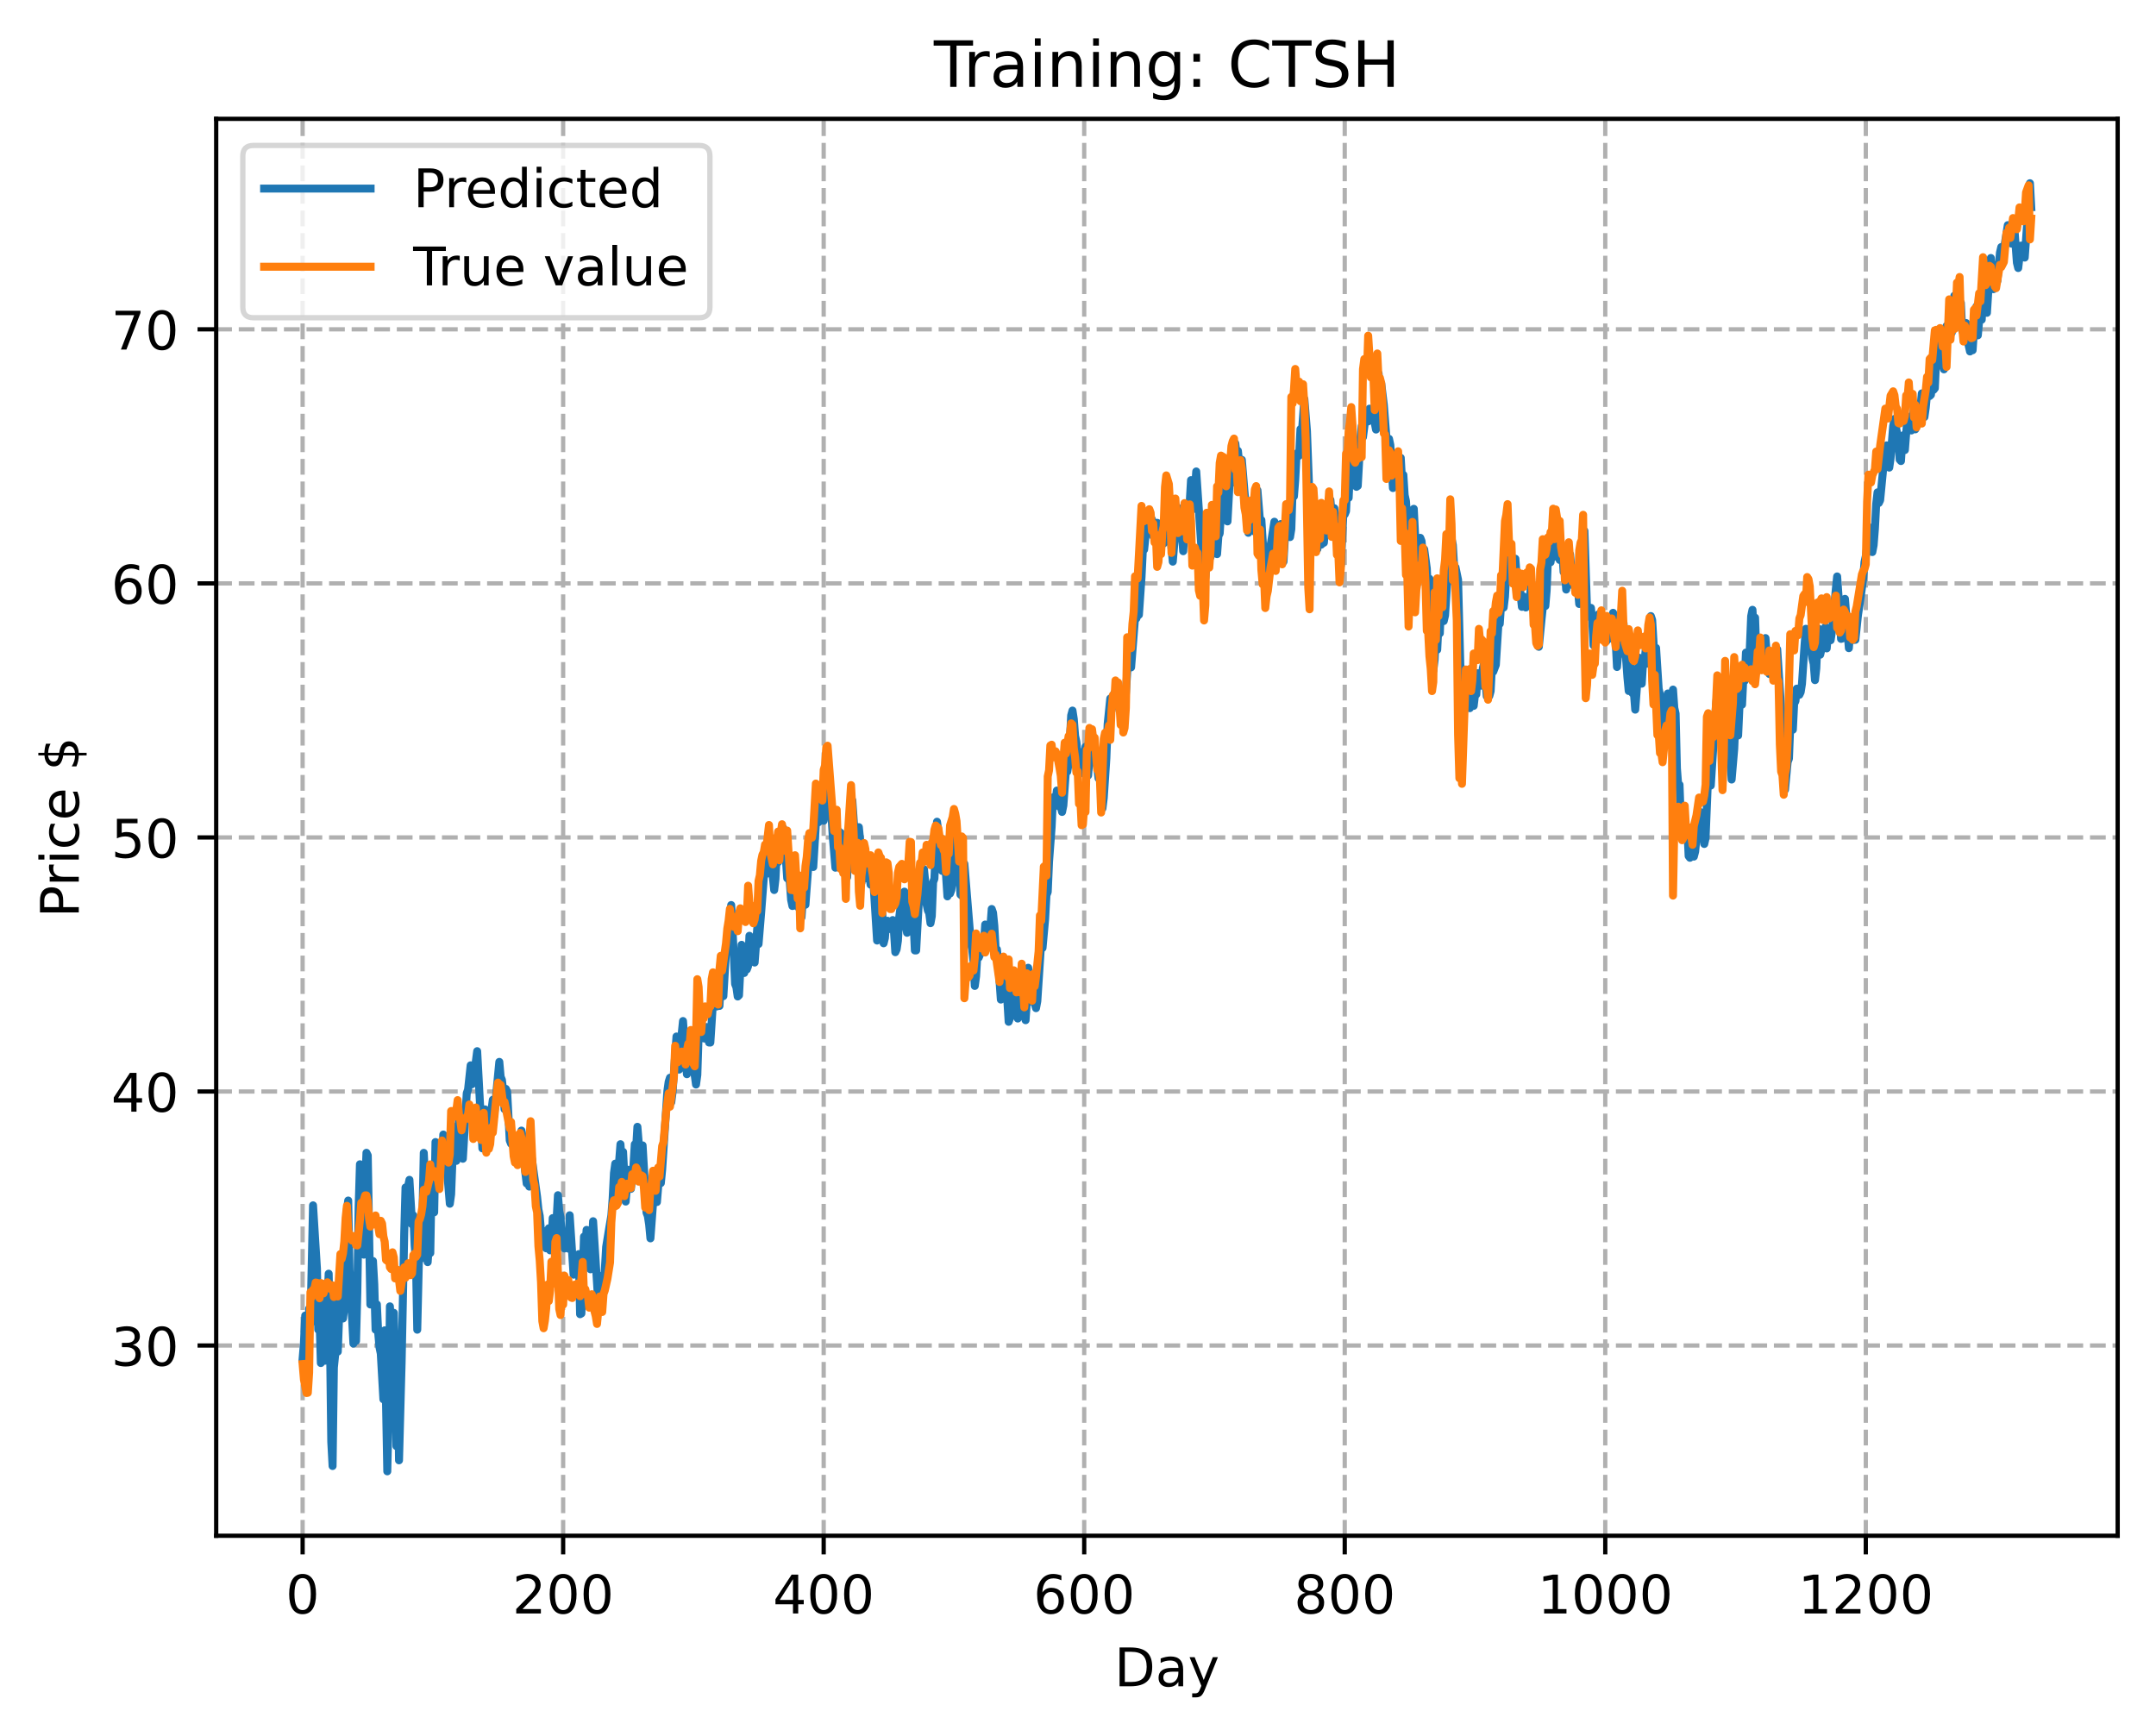 <?xml version="1.0" encoding="utf-8" standalone="no"?>
<!DOCTYPE svg PUBLIC "-//W3C//DTD SVG 1.1//EN"
  "http://www.w3.org/Graphics/SVG/1.1/DTD/svg11.dtd">
<!-- Created with matplotlib (https://matplotlib.org/) -->
<svg height="325.986pt" version="1.1" viewBox="0 0 404.923 325.986" width="404.923pt" xmlns="http://www.w3.org/2000/svg" xmlns:xlink="http://www.w3.org/1999/xlink">
 <defs>
  <style type="text/css">
*{stroke-linecap:butt;stroke-linejoin:round;}
  </style>
 </defs>
 <g id="figure_1">
  <g id="patch_1">
   <path d="M 0 325.986 
L 404.923 325.986 
L 404.923 0 
L 0 0 
z
" style="fill:#ffffff;"/>
  </g>
  <g id="axes_1">
   <g id="patch_2">
    <path d="M 40.603 288.43 
L 397.723 288.43 
L 397.723 22.318 
L 40.603 22.318 
z
" style="fill:#ffffff;"/>
   </g>
   <g id="matplotlib.axis_1">
    <g id="xtick_1">
     <g id="line2d_1">
      <path clip-path="url(#p01a1833475)" d="M 56.836 288.43 
L 56.836 22.318 
" style="fill:none;stroke:#b0b0b0;stroke-dasharray:2.96,1.28;stroke-dashoffset:0;stroke-width:0.8;"/>
     </g>
     <g id="line2d_2">
      <defs>
       <path d="M 0 0 
L 0 3.5 
" id="mb2d54acfd9" style="stroke:#000000;stroke-width:0.8;"/>
      </defs>
      <g>
       <use style="stroke:#000000;stroke-width:0.8;" x="56.836" xlink:href="#mb2d54acfd9" y="288.43"/>
      </g>
     </g>
     <g id="text_1">
      <!-- 0 -->
      <defs>
       <path d="M 31.781 66.406 
Q 24.172 66.406 20.328 58.906 
Q 16.5 51.422 16.5 36.375 
Q 16.5 21.391 20.328 13.891 
Q 24.172 6.391 31.781 6.391 
Q 39.453 6.391 43.281 13.891 
Q 47.125 21.391 47.125 36.375 
Q 47.125 51.422 43.281 58.906 
Q 39.453 66.406 31.781 66.406 
z
M 31.781 74.219 
Q 44.047 74.219 50.516 64.516 
Q 56.984 54.828 56.984 36.375 
Q 56.984 17.969 50.516 8.266 
Q 44.047 -1.422 31.781 -1.422 
Q 19.531 -1.422 13.062 8.266 
Q 6.594 17.969 6.594 36.375 
Q 6.594 54.828 13.062 64.516 
Q 19.531 74.219 31.781 74.219 
z
" id="DejaVuSans-48"/>
      </defs>
      <g transform="translate(53.655 303.029)scale(0.1 -0.1)">
       <use xlink:href="#DejaVuSans-48"/>
      </g>
     </g>
    </g>
    <g id="xtick_2">
     <g id="line2d_3">
      <path clip-path="url(#p01a1833475)" d="M 105.766 288.43 
L 105.766 22.318 
" style="fill:none;stroke:#b0b0b0;stroke-dasharray:2.96,1.28;stroke-dashoffset:0;stroke-width:0.8;"/>
     </g>
     <g id="line2d_4">
      <g>
       <use style="stroke:#000000;stroke-width:0.8;" x="105.766" xlink:href="#mb2d54acfd9" y="288.43"/>
      </g>
     </g>
     <g id="text_2">
      <!-- 200 -->
      <defs>
       <path d="M 19.188 8.297 
L 53.609 8.297 
L 53.609 0 
L 7.328 0 
L 7.328 8.297 
Q 12.938 14.109 22.625 23.891 
Q 32.328 33.688 34.812 36.531 
Q 39.547 41.844 41.422 45.531 
Q 43.312 49.219 43.312 52.781 
Q 43.312 58.594 39.234 62.25 
Q 35.156 65.922 28.609 65.922 
Q 23.969 65.922 18.812 64.312 
Q 13.672 62.703 7.812 59.422 
L 7.812 69.391 
Q 13.766 71.781 18.938 73 
Q 24.125 74.219 28.422 74.219 
Q 39.75 74.219 46.484 68.547 
Q 53.219 62.891 53.219 53.422 
Q 53.219 48.922 51.531 44.891 
Q 49.859 40.875 45.406 35.406 
Q 44.188 33.984 37.641 27.219 
Q 31.109 20.453 19.188 8.297 
z
" id="DejaVuSans-50"/>
      </defs>
      <g transform="translate(96.223 303.029)scale(0.1 -0.1)">
       <use xlink:href="#DejaVuSans-50"/>
       <use x="63.623" xlink:href="#DejaVuSans-48"/>
       <use x="127.246" xlink:href="#DejaVuSans-48"/>
      </g>
     </g>
    </g>
    <g id="xtick_3">
     <g id="line2d_5">
      <path clip-path="url(#p01a1833475)" d="M 154.697 288.43 
L 154.697 22.318 
" style="fill:none;stroke:#b0b0b0;stroke-dasharray:2.96,1.28;stroke-dashoffset:0;stroke-width:0.8;"/>
     </g>
     <g id="line2d_6">
      <g>
       <use style="stroke:#000000;stroke-width:0.8;" x="154.697" xlink:href="#mb2d54acfd9" y="288.43"/>
      </g>
     </g>
     <g id="text_3">
      <!-- 400 -->
      <defs>
       <path d="M 37.797 64.312 
L 12.891 25.391 
L 37.797 25.391 
z
M 35.203 72.906 
L 47.609 72.906 
L 47.609 25.391 
L 58.016 25.391 
L 58.016 17.188 
L 47.609 17.188 
L 47.609 0 
L 37.797 0 
L 37.797 17.188 
L 4.891 17.188 
L 4.891 26.703 
z
" id="DejaVuSans-52"/>
      </defs>
      <g transform="translate(145.153 303.029)scale(0.1 -0.1)">
       <use xlink:href="#DejaVuSans-52"/>
       <use x="63.623" xlink:href="#DejaVuSans-48"/>
       <use x="127.246" xlink:href="#DejaVuSans-48"/>
      </g>
     </g>
    </g>
    <g id="xtick_4">
     <g id="line2d_7">
      <path clip-path="url(#p01a1833475)" d="M 203.628 288.43 
L 203.628 22.318 
" style="fill:none;stroke:#b0b0b0;stroke-dasharray:2.96,1.28;stroke-dashoffset:0;stroke-width:0.8;"/>
     </g>
     <g id="line2d_8">
      <g>
       <use style="stroke:#000000;stroke-width:0.8;" x="203.628" xlink:href="#mb2d54acfd9" y="288.43"/>
      </g>
     </g>
     <g id="text_4">
      <!-- 600 -->
      <defs>
       <path d="M 33.016 40.375 
Q 26.375 40.375 22.484 35.828 
Q 18.609 31.297 18.609 23.391 
Q 18.609 15.531 22.484 10.953 
Q 26.375 6.391 33.016 6.391 
Q 39.656 6.391 43.531 10.953 
Q 47.406 15.531 47.406 23.391 
Q 47.406 31.297 43.531 35.828 
Q 39.656 40.375 33.016 40.375 
z
M 52.594 71.297 
L 52.594 62.312 
Q 48.875 64.062 45.094 64.984 
Q 41.312 65.922 37.594 65.922 
Q 27.828 65.922 22.672 59.328 
Q 17.531 52.734 16.797 39.406 
Q 19.672 43.656 24.016 45.922 
Q 28.375 48.188 33.594 48.188 
Q 44.578 48.188 50.953 41.516 
Q 57.328 34.859 57.328 23.391 
Q 57.328 12.156 50.688 5.359 
Q 44.047 -1.422 33.016 -1.422 
Q 20.359 -1.422 13.672 8.266 
Q 6.984 17.969 6.984 36.375 
Q 6.984 53.656 15.188 63.938 
Q 23.391 74.219 37.203 74.219 
Q 40.922 74.219 44.703 73.484 
Q 48.484 72.75 52.594 71.297 
z
" id="DejaVuSans-54"/>
      </defs>
      <g transform="translate(194.084 303.029)scale(0.1 -0.1)">
       <use xlink:href="#DejaVuSans-54"/>
       <use x="63.623" xlink:href="#DejaVuSans-48"/>
       <use x="127.246" xlink:href="#DejaVuSans-48"/>
      </g>
     </g>
    </g>
    <g id="xtick_5">
     <g id="line2d_9">
      <path clip-path="url(#p01a1833475)" d="M 252.558 288.43 
L 252.558 22.318 
" style="fill:none;stroke:#b0b0b0;stroke-dasharray:2.96,1.28;stroke-dashoffset:0;stroke-width:0.8;"/>
     </g>
     <g id="line2d_10">
      <g>
       <use style="stroke:#000000;stroke-width:0.8;" x="252.558" xlink:href="#mb2d54acfd9" y="288.43"/>
      </g>
     </g>
     <g id="text_5">
      <!-- 800 -->
      <defs>
       <path d="M 31.781 34.625 
Q 24.75 34.625 20.719 30.859 
Q 16.703 27.094 16.703 20.516 
Q 16.703 13.922 20.719 10.156 
Q 24.75 6.391 31.781 6.391 
Q 38.812 6.391 42.859 10.172 
Q 46.922 13.969 46.922 20.516 
Q 46.922 27.094 42.891 30.859 
Q 38.875 34.625 31.781 34.625 
z
M 21.922 38.812 
Q 15.578 40.375 12.031 44.719 
Q 8.5 49.078 8.5 55.328 
Q 8.5 64.062 14.719 69.141 
Q 20.953 74.219 31.781 74.219 
Q 42.672 74.219 48.875 69.141 
Q 55.078 64.062 55.078 55.328 
Q 55.078 49.078 51.531 44.719 
Q 48 40.375 41.703 38.812 
Q 48.828 37.156 52.797 32.312 
Q 56.781 27.484 56.781 20.516 
Q 56.781 9.906 50.312 4.234 
Q 43.844 -1.422 31.781 -1.422 
Q 19.734 -1.422 13.25 4.234 
Q 6.781 9.906 6.781 20.516 
Q 6.781 27.484 10.781 32.312 
Q 14.797 37.156 21.922 38.812 
z
M 18.312 54.391 
Q 18.312 48.734 21.844 45.562 
Q 25.391 42.391 31.781 42.391 
Q 38.141 42.391 41.719 45.562 
Q 45.312 48.734 45.312 54.391 
Q 45.312 60.062 41.719 63.234 
Q 38.141 66.406 31.781 66.406 
Q 25.391 66.406 21.844 63.234 
Q 18.312 60.062 18.312 54.391 
z
" id="DejaVuSans-56"/>
      </defs>
      <g transform="translate(243.015 303.029)scale(0.1 -0.1)">
       <use xlink:href="#DejaVuSans-56"/>
       <use x="63.623" xlink:href="#DejaVuSans-48"/>
       <use x="127.246" xlink:href="#DejaVuSans-48"/>
      </g>
     </g>
    </g>
    <g id="xtick_6">
     <g id="line2d_11">
      <path clip-path="url(#p01a1833475)" d="M 301.489 288.43 
L 301.489 22.318 
" style="fill:none;stroke:#b0b0b0;stroke-dasharray:2.96,1.28;stroke-dashoffset:0;stroke-width:0.8;"/>
     </g>
     <g id="line2d_12">
      <g>
       <use style="stroke:#000000;stroke-width:0.8;" x="301.489" xlink:href="#mb2d54acfd9" y="288.43"/>
      </g>
     </g>
     <g id="text_6">
      <!-- 1000 -->
      <defs>
       <path d="M 12.406 8.297 
L 28.516 8.297 
L 28.516 63.922 
L 10.984 60.406 
L 10.984 69.391 
L 28.422 72.906 
L 38.281 72.906 
L 38.281 8.297 
L 54.391 8.297 
L 54.391 0 
L 12.406 0 
z
" id="DejaVuSans-49"/>
      </defs>
      <g transform="translate(288.764 303.029)scale(0.1 -0.1)">
       <use xlink:href="#DejaVuSans-49"/>
       <use x="63.623" xlink:href="#DejaVuSans-48"/>
       <use x="127.246" xlink:href="#DejaVuSans-48"/>
       <use x="190.869" xlink:href="#DejaVuSans-48"/>
      </g>
     </g>
    </g>
    <g id="xtick_7">
     <g id="line2d_13">
      <path clip-path="url(#p01a1833475)" d="M 350.419 288.43 
L 350.419 22.318 
" style="fill:none;stroke:#b0b0b0;stroke-dasharray:2.96,1.28;stroke-dashoffset:0;stroke-width:0.8;"/>
     </g>
     <g id="line2d_14">
      <g>
       <use style="stroke:#000000;stroke-width:0.8;" x="350.419" xlink:href="#mb2d54acfd9" y="288.43"/>
      </g>
     </g>
     <g id="text_7">
      <!-- 1200 -->
      <g transform="translate(337.694 303.029)scale(0.1 -0.1)">
       <use xlink:href="#DejaVuSans-49"/>
       <use x="63.623" xlink:href="#DejaVuSans-50"/>
       <use x="127.246" xlink:href="#DejaVuSans-48"/>
       <use x="190.869" xlink:href="#DejaVuSans-48"/>
      </g>
     </g>
    </g>
    <g id="text_8">
     <!-- Day -->
     <defs>
      <path d="M 19.672 64.797 
L 19.672 8.109 
L 31.594 8.109 
Q 46.688 8.109 53.688 14.938 
Q 60.688 21.781 60.688 36.531 
Q 60.688 51.172 53.688 57.984 
Q 46.688 64.797 31.594 64.797 
z
M 9.812 72.906 
L 30.078 72.906 
Q 51.266 72.906 61.172 64.094 
Q 71.094 55.281 71.094 36.531 
Q 71.094 17.672 61.125 8.828 
Q 51.172 0 30.078 0 
L 9.812 0 
z
" id="DejaVuSans-68"/>
      <path d="M 34.281 27.484 
Q 23.391 27.484 19.188 25 
Q 14.984 22.516 14.984 16.5 
Q 14.984 11.719 18.141 8.906 
Q 21.297 6.109 26.703 6.109 
Q 34.188 6.109 38.703 11.406 
Q 43.219 16.703 43.219 25.484 
L 43.219 27.484 
z
M 52.203 31.203 
L 52.203 0 
L 43.219 0 
L 43.219 8.297 
Q 40.141 3.328 35.547 0.953 
Q 30.953 -1.422 24.312 -1.422 
Q 15.922 -1.422 10.953 3.297 
Q 6 8.016 6 15.922 
Q 6 25.141 12.172 29.828 
Q 18.359 34.516 30.609 34.516 
L 43.219 34.516 
L 43.219 35.406 
Q 43.219 41.609 39.141 45 
Q 35.062 48.391 27.688 48.391 
Q 23 48.391 18.547 47.266 
Q 14.109 46.141 10.016 43.891 
L 10.016 52.203 
Q 14.938 54.109 19.578 55.047 
Q 24.219 56 28.609 56 
Q 40.484 56 46.344 49.844 
Q 52.203 43.703 52.203 31.203 
z
" id="DejaVuSans-97"/>
      <path d="M 32.172 -5.078 
Q 28.375 -14.844 24.75 -17.812 
Q 21.141 -20.797 15.094 -20.797 
L 7.906 -20.797 
L 7.906 -13.281 
L 13.188 -13.281 
Q 16.891 -13.281 18.938 -11.516 
Q 21 -9.766 23.484 -3.219 
L 25.094 0.875 
L 2.984 54.688 
L 12.5 54.688 
L 29.594 11.922 
L 46.688 54.688 
L 56.203 54.688 
z
" id="DejaVuSans-121"/>
     </defs>
     <g transform="translate(209.29 316.707)scale(0.1 -0.1)">
      <use xlink:href="#DejaVuSans-68"/>
      <use x="77.002" xlink:href="#DejaVuSans-97"/>
      <use x="138.281" xlink:href="#DejaVuSans-121"/>
     </g>
    </g>
   </g>
   <g id="matplotlib.axis_2">
    <g id="ytick_1">
     <g id="line2d_15">
      <path clip-path="url(#p01a1833475)" d="M 40.603 252.708 
L 397.723 252.708 
" style="fill:none;stroke:#b0b0b0;stroke-dasharray:2.96,1.28;stroke-dashoffset:0;stroke-width:0.8;"/>
     </g>
     <g id="line2d_16">
      <defs>
       <path d="M 0 0 
L -3.5 0 
" id="m884ea7ab7b" style="stroke:#000000;stroke-width:0.8;"/>
      </defs>
      <g>
       <use style="stroke:#000000;stroke-width:0.8;" x="40.603" xlink:href="#m884ea7ab7b" y="252.708"/>
      </g>
     </g>
     <g id="text_9">
      <!-- 30 -->
      <defs>
       <path d="M 40.578 39.312 
Q 47.656 37.797 51.625 33 
Q 55.609 28.219 55.609 21.188 
Q 55.609 10.406 48.188 4.484 
Q 40.766 -1.422 27.094 -1.422 
Q 22.516 -1.422 17.656 -0.516 
Q 12.797 0.391 7.625 2.203 
L 7.625 11.719 
Q 11.719 9.328 16.594 8.109 
Q 21.484 6.891 26.812 6.891 
Q 36.078 6.891 40.938 10.547 
Q 45.797 14.203 45.797 21.188 
Q 45.797 27.641 41.281 31.266 
Q 36.766 34.906 28.719 34.906 
L 20.219 34.906 
L 20.219 43.016 
L 29.109 43.016 
Q 36.375 43.016 40.234 45.922 
Q 44.094 48.828 44.094 54.297 
Q 44.094 59.906 40.109 62.906 
Q 36.141 65.922 28.719 65.922 
Q 24.656 65.922 20.016 65.031 
Q 15.375 64.156 9.812 62.312 
L 9.812 71.094 
Q 15.438 72.656 20.344 73.438 
Q 25.25 74.219 29.594 74.219 
Q 40.828 74.219 47.359 69.109 
Q 53.906 64.016 53.906 55.328 
Q 53.906 49.266 50.438 45.094 
Q 46.969 40.922 40.578 39.312 
z
" id="DejaVuSans-51"/>
      </defs>
      <g transform="translate(20.878 256.507)scale(0.1 -0.1)">
       <use xlink:href="#DejaVuSans-51"/>
       <use x="63.623" xlink:href="#DejaVuSans-48"/>
      </g>
     </g>
    </g>
    <g id="ytick_2">
     <g id="line2d_17">
      <path clip-path="url(#p01a1833475)" d="M 40.603 204.994 
L 397.723 204.994 
" style="fill:none;stroke:#b0b0b0;stroke-dasharray:2.96,1.28;stroke-dashoffset:0;stroke-width:0.8;"/>
     </g>
     <g id="line2d_18">
      <g>
       <use style="stroke:#000000;stroke-width:0.8;" x="40.603" xlink:href="#m884ea7ab7b" y="204.994"/>
      </g>
     </g>
     <g id="text_10">
      <!-- 40 -->
      <g transform="translate(20.878 208.793)scale(0.1 -0.1)">
       <use xlink:href="#DejaVuSans-52"/>
       <use x="63.623" xlink:href="#DejaVuSans-48"/>
      </g>
     </g>
    </g>
    <g id="ytick_3">
     <g id="line2d_19">
      <path clip-path="url(#p01a1833475)" d="M 40.603 157.28 
L 397.723 157.28 
" style="fill:none;stroke:#b0b0b0;stroke-dasharray:2.96,1.28;stroke-dashoffset:0;stroke-width:0.8;"/>
     </g>
     <g id="line2d_20">
      <g>
       <use style="stroke:#000000;stroke-width:0.8;" x="40.603" xlink:href="#m884ea7ab7b" y="157.28"/>
      </g>
     </g>
     <g id="text_11">
      <!-- 50 -->
      <defs>
       <path d="M 10.797 72.906 
L 49.516 72.906 
L 49.516 64.594 
L 19.828 64.594 
L 19.828 46.734 
Q 21.969 47.469 24.109 47.828 
Q 26.266 48.188 28.422 48.188 
Q 40.625 48.188 47.75 41.5 
Q 54.891 34.812 54.891 23.391 
Q 54.891 11.625 47.562 5.094 
Q 40.234 -1.422 26.906 -1.422 
Q 22.312 -1.422 17.547 -0.641 
Q 12.797 0.141 7.719 1.703 
L 7.719 11.625 
Q 12.109 9.234 16.797 8.062 
Q 21.484 6.891 26.703 6.891 
Q 35.156 6.891 40.078 11.328 
Q 45.016 15.766 45.016 23.391 
Q 45.016 31 40.078 35.438 
Q 35.156 39.891 26.703 39.891 
Q 22.75 39.891 18.812 39.016 
Q 14.891 38.141 10.797 36.281 
z
" id="DejaVuSans-53"/>
      </defs>
      <g transform="translate(20.878 161.08)scale(0.1 -0.1)">
       <use xlink:href="#DejaVuSans-53"/>
       <use x="63.623" xlink:href="#DejaVuSans-48"/>
      </g>
     </g>
    </g>
    <g id="ytick_4">
     <g id="line2d_21">
      <path clip-path="url(#p01a1833475)" d="M 40.603 109.567 
L 397.723 109.567 
" style="fill:none;stroke:#b0b0b0;stroke-dasharray:2.96,1.28;stroke-dashoffset:0;stroke-width:0.8;"/>
     </g>
     <g id="line2d_22">
      <g>
       <use style="stroke:#000000;stroke-width:0.8;" x="40.603" xlink:href="#m884ea7ab7b" y="109.567"/>
      </g>
     </g>
     <g id="text_12">
      <!-- 60 -->
      <g transform="translate(20.878 113.366)scale(0.1 -0.1)">
       <use xlink:href="#DejaVuSans-54"/>
       <use x="63.623" xlink:href="#DejaVuSans-48"/>
      </g>
     </g>
    </g>
    <g id="ytick_5">
     <g id="line2d_23">
      <path clip-path="url(#p01a1833475)" d="M 40.603 61.853 
L 397.723 61.853 
" style="fill:none;stroke:#b0b0b0;stroke-dasharray:2.96,1.28;stroke-dashoffset:0;stroke-width:0.8;"/>
     </g>
     <g id="line2d_24">
      <g>
       <use style="stroke:#000000;stroke-width:0.8;" x="40.603" xlink:href="#m884ea7ab7b" y="61.853"/>
      </g>
     </g>
     <g id="text_13">
      <!-- 70 -->
      <defs>
       <path d="M 8.203 72.906 
L 55.078 72.906 
L 55.078 68.703 
L 28.609 0 
L 18.312 0 
L 43.219 64.594 
L 8.203 64.594 
z
" id="DejaVuSans-55"/>
      </defs>
      <g transform="translate(20.878 65.652)scale(0.1 -0.1)">
       <use xlink:href="#DejaVuSans-55"/>
       <use x="63.623" xlink:href="#DejaVuSans-48"/>
      </g>
     </g>
    </g>
    <g id="text_14">
     <!-- Price $ -->
     <defs>
      <path d="M 19.672 64.797 
L 19.672 37.406 
L 32.078 37.406 
Q 38.969 37.406 42.719 40.969 
Q 46.484 44.531 46.484 51.125 
Q 46.484 57.672 42.719 61.234 
Q 38.969 64.797 32.078 64.797 
z
M 9.812 72.906 
L 32.078 72.906 
Q 44.344 72.906 50.609 67.359 
Q 56.891 61.812 56.891 51.125 
Q 56.891 40.328 50.609 34.812 
Q 44.344 29.297 32.078 29.297 
L 19.672 29.297 
L 19.672 0 
L 9.812 0 
z
" id="DejaVuSans-80"/>
      <path d="M 41.109 46.297 
Q 39.594 47.172 37.812 47.578 
Q 36.031 48 33.891 48 
Q 26.266 48 22.188 43.047 
Q 18.109 38.094 18.109 28.812 
L 18.109 0 
L 9.078 0 
L 9.078 54.688 
L 18.109 54.688 
L 18.109 46.188 
Q 20.953 51.172 25.484 53.578 
Q 30.031 56 36.531 56 
Q 37.453 56 38.578 55.875 
Q 39.703 55.766 41.062 55.516 
z
" id="DejaVuSans-114"/>
      <path d="M 9.422 54.688 
L 18.406 54.688 
L 18.406 0 
L 9.422 0 
z
M 9.422 75.984 
L 18.406 75.984 
L 18.406 64.594 
L 9.422 64.594 
z
" id="DejaVuSans-105"/>
      <path d="M 48.781 52.594 
L 48.781 44.188 
Q 44.969 46.297 41.141 47.344 
Q 37.312 48.391 33.406 48.391 
Q 24.656 48.391 19.812 42.844 
Q 14.984 37.312 14.984 27.297 
Q 14.984 17.281 19.812 11.734 
Q 24.656 6.203 33.406 6.203 
Q 37.312 6.203 41.141 7.25 
Q 44.969 8.297 48.781 10.406 
L 48.781 2.094 
Q 45.016 0.344 40.984 -0.531 
Q 36.969 -1.422 32.422 -1.422 
Q 20.062 -1.422 12.781 6.344 
Q 5.516 14.109 5.516 27.297 
Q 5.516 40.672 12.859 48.328 
Q 20.219 56 33.016 56 
Q 37.156 56 41.109 55.141 
Q 45.062 54.297 48.781 52.594 
z
" id="DejaVuSans-99"/>
      <path d="M 56.203 29.594 
L 56.203 25.203 
L 14.891 25.203 
Q 15.484 15.922 20.484 11.062 
Q 25.484 6.203 34.422 6.203 
Q 39.594 6.203 44.453 7.469 
Q 49.312 8.734 54.109 11.281 
L 54.109 2.781 
Q 49.266 0.734 44.188 -0.344 
Q 39.109 -1.422 33.891 -1.422 
Q 20.797 -1.422 13.156 6.188 
Q 5.516 13.812 5.516 26.812 
Q 5.516 40.234 12.766 48.109 
Q 20.016 56 32.328 56 
Q 43.359 56 49.781 48.891 
Q 56.203 41.797 56.203 29.594 
z
M 47.219 32.234 
Q 47.125 39.594 43.094 43.984 
Q 39.062 48.391 32.422 48.391 
Q 24.906 48.391 20.391 44.141 
Q 15.875 39.891 15.188 32.172 
z
" id="DejaVuSans-101"/>
      <path id="DejaVuSans-32"/>
      <path d="M 33.797 -14.703 
L 28.906 -14.703 
L 28.859 0 
Q 23.734 0.094 18.609 1.188 
Q 13.484 2.297 8.297 4.5 
L 8.297 13.281 
Q 13.281 10.156 18.375 8.562 
Q 23.484 6.984 28.906 6.938 
L 28.906 29.203 
Q 18.109 30.953 13.203 35.156 
Q 8.297 39.359 8.297 46.688 
Q 8.297 54.641 13.625 59.219 
Q 18.953 63.812 28.906 64.5 
L 28.906 75.984 
L 33.797 75.984 
L 33.797 64.656 
Q 38.328 64.453 42.578 63.688 
Q 46.828 62.938 50.875 61.625 
L 50.875 53.078 
Q 46.828 55.125 42.547 56.25 
Q 38.281 57.375 33.797 57.562 
L 33.797 36.719 
Q 44.875 35.016 50.094 30.609 
Q 55.328 26.219 55.328 18.609 
Q 55.328 10.359 49.781 5.594 
Q 44.234 0.828 33.797 0.094 
z
M 28.906 37.594 
L 28.906 57.625 
Q 23.25 56.984 20.266 54.391 
Q 17.281 51.812 17.281 47.516 
Q 17.281 43.312 20.031 40.969 
Q 22.797 38.625 28.906 37.594 
z
M 33.797 28.219 
L 33.797 7.078 
Q 39.984 7.906 43.141 10.594 
Q 46.297 13.281 46.297 17.672 
Q 46.297 21.969 43.281 24.5 
Q 40.281 27.047 33.797 28.219 
z
" id="DejaVuSans-36"/>
     </defs>
     <g transform="translate(14.798 172.342)rotate(-90)scale(0.1 -0.1)">
      <use xlink:href="#DejaVuSans-80"/>
      <use x="58.553" xlink:href="#DejaVuSans-114"/>
      <use x="99.666" xlink:href="#DejaVuSans-105"/>
      <use x="127.449" xlink:href="#DejaVuSans-99"/>
      <use x="182.43" xlink:href="#DejaVuSans-101"/>
      <use x="243.953" xlink:href="#DejaVuSans-32"/>
      <use x="275.74" xlink:href="#DejaVuSans-36"/>
     </g>
    </g>
   </g>
   <g id="line2d_25">
    <path clip-path="url(#p01a1833475)" d="M 56.836 255.176 
L 57.081 252.221 
L 57.325 247.076 
L 57.57 253.486 
L 57.814 253.912 
L 58.059 245.761 
L 58.304 248.575 
L 58.793 226.381 
L 59.527 238.254 
L 59.772 249.726 
L 60.016 247.83 
L 60.261 255.998 
L 60.506 241.096 
L 60.75 242.664 
L 60.995 255.573 
L 61.729 239.215 
L 61.974 251.324 
L 62.218 270.781 
L 62.463 275.336 
L 62.708 256.83 
L 62.952 254.388 
L 63.197 243.164 
L 63.441 253.855 
L 63.931 240.694 
L 64.175 236.79 
L 64.42 247.63 
L 64.665 245.594 
L 65.154 227.288 
L 65.399 225.474 
L 65.643 238.504 
L 66.377 252.344 
L 66.622 245.968 
L 66.867 251.849 
L 67.111 242.679 
L 67.356 226.793 
L 67.601 218.664 
L 67.845 219.87 
L 68.09 224.252 
L 68.335 235.637 
L 68.579 222.694 
L 68.824 216.511 
L 69.069 217.007 
L 69.558 245.001 
L 69.802 238.069 
L 70.047 236.833 
L 70.292 241.199 
L 70.536 249.726 
L 70.781 244.975 
L 71.026 250.269 
L 71.27 253.035 
L 71.515 254.214 
L 72.004 262.802 
L 72.249 249.853 
L 72.738 276.334 
L 72.983 265.615 
L 73.228 245.351 
L 73.472 249.031 
L 73.717 250.802 
L 73.962 246.563 
L 74.206 256.066 
L 74.451 271.601 
L 74.696 256.207 
L 74.94 274.269 
L 75.429 255.872 
L 75.919 231.614 
L 76.163 223.021 
L 76.408 227.296 
L 76.653 222.725 
L 76.897 221.588 
L 77.387 229.952 
L 77.631 228.27 
L 77.876 233.951 
L 78.121 236.667 
L 78.365 249.736 
L 78.855 228.964 
L 79.099 236.382 
L 79.344 228.355 
L 79.589 216.521 
L 79.833 221.395 
L 80.078 221.588 
L 80.323 237.045 
L 80.567 233.683 
L 80.812 235.339 
L 81.056 221.929 
L 81.301 221.09 
L 81.546 227.691 
L 81.79 214.494 
L 82.035 216.097 
L 82.28 214.702 
L 82.524 216.088 
L 82.769 219.733 
L 83.014 217.939 
L 83.258 213.084 
L 83.503 214.977 
L 83.748 220.175 
L 83.992 220.177 
L 84.482 226.08 
L 84.726 224.318 
L 85.216 211.626 
L 85.705 218.023 
L 86.194 210.332 
L 86.439 212.999 
L 86.684 214.426 
L 86.928 217.628 
L 87.662 205.315 
L 87.907 204.643 
L 88.396 200.08 
L 88.641 203.64 
L 88.885 201.598 
L 89.13 203.287 
L 89.375 199.327 
L 89.619 197.425 
L 90.598 215.682 
L 90.843 212.742 
L 91.087 208.356 
L 91.332 209.778 
L 91.577 212.014 
L 91.821 209.742 
L 92.066 211.863 
L 92.311 208.4 
L 92.555 206.555 
L 92.8 209.577 
L 93.778 199.435 
L 94.023 202.233 
L 94.268 202.828 
L 94.512 205.022 
L 94.757 208.318 
L 95.002 204.506 
L 95.246 204.999 
L 95.736 214.189 
L 95.98 214.803 
L 96.225 213.814 
L 96.47 213.92 
L 96.714 213.594 
L 96.959 216.218 
L 97.204 214.931 
L 97.448 215.825 
L 97.693 215.065 
L 97.938 212.34 
L 98.182 213.602 
L 98.427 218.329 
L 98.916 222.275 
L 99.161 221.191 
L 99.405 222.855 
L 99.65 221.06 
L 99.895 217.643 
L 100.873 224.789 
L 101.118 227.148 
L 101.363 228.357 
L 101.607 231.264 
L 101.852 232.658 
L 102.097 231.201 
L 102.341 234.235 
L 102.586 234.453 
L 102.831 233.667 
L 103.075 230.688 
L 103.32 234.834 
L 103.565 234.077 
L 103.809 228.778 
L 104.054 230.601 
L 104.299 233.499 
L 104.788 224.476 
L 105.032 227.456 
L 105.277 228.617 
L 105.522 233.189 
L 105.766 231.219 
L 106.011 234.476 
L 106.256 232.838 
L 106.745 234.506 
L 106.99 228.242 
L 107.724 239.4 
L 108.213 237.038 
L 108.458 237.904 
L 108.702 235.535 
L 108.947 246.826 
L 109.192 246.686 
L 109.681 232.249 
L 109.926 234.045 
L 110.17 230.99 
L 110.66 236.946 
L 110.904 238.389 
L 111.393 229.36 
L 112.372 244.776 
L 112.617 242.869 
L 112.861 239.653 
L 113.106 241.873 
L 113.351 242.692 
L 113.84 234.205 
L 114.329 231.198 
L 114.819 228.28 
L 115.063 225.119 
L 115.308 220.313 
L 115.553 218.549 
L 115.797 222.014 
L 116.042 221.105 
L 116.531 214.895 
L 116.776 218.572 
L 117.02 216.334 
L 117.51 225.67 
L 117.999 219.699 
L 118.488 223.289 
L 118.978 218.772 
L 119.222 214.911 
L 119.467 215.735 
L 119.712 211.628 
L 119.956 214.653 
L 120.201 221.046 
L 120.446 218.969 
L 120.69 215.122 
L 121.424 227.748 
L 121.669 228.385 
L 121.914 229.96 
L 122.158 232.581 
L 122.648 225.983 
L 122.892 221.448 
L 123.137 222.31 
L 123.381 225.759 
L 123.871 219.766 
L 124.115 222.198 
L 124.36 219.685 
L 125.339 204.917 
L 125.583 203.167 
L 125.828 202.412 
L 126.073 207.024 
L 126.317 205.114 
L 127.051 194.669 
L 127.541 200.887 
L 127.785 199.092 
L 128.03 194.176 
L 128.275 191.765 
L 129.008 201.752 
L 129.253 200.268 
L 129.498 196.509 
L 129.742 198.691 
L 129.987 196.28 
L 130.232 198.42 
L 130.476 201.919 
L 130.721 203.691 
L 130.966 201.885 
L 131.21 194.268 
L 131.455 193.179 
L 131.7 193.88 
L 131.944 194.956 
L 132.434 195.07 
L 132.678 192.891 
L 132.923 193.428 
L 133.168 195.797 
L 133.412 195.805 
L 134.146 184.461 
L 134.636 189.02 
L 134.88 187.685 
L 135.125 188.925 
L 135.369 184.263 
L 135.614 182.887 
L 135.859 187.091 
L 136.348 178.788 
L 137.327 169.977 
L 137.816 179.323 
L 138.061 184.816 
L 138.305 185.425 
L 138.55 187.154 
L 138.795 186.921 
L 139.284 177.45 
L 139.529 179.589 
L 139.773 182.739 
L 140.018 179.759 
L 140.263 182.079 
L 140.507 181.43 
L 140.752 175.754 
L 140.996 177.66 
L 141.241 177.179 
L 141.486 178.34 
L 141.73 180.777 
L 142.22 174.39 
L 142.464 177.302 
L 142.954 171.381 
L 143.443 164.935 
L 143.932 161.274 
L 144.177 164.049 
L 144.422 163.136 
L 144.666 159.951 
L 145.4 167.158 
L 145.645 165.073 
L 145.89 160.01 
L 146.134 161.941 
L 146.379 159.211 
L 146.624 161.004 
L 146.868 158.956 
L 147.113 155.539 
L 147.357 158.03 
L 147.847 164.954 
L 148.091 164.573 
L 148.336 165.707 
L 148.581 169.004 
L 148.825 170.162 
L 149.07 167.787 
L 149.315 170.088 
L 149.559 166.212 
L 149.804 166.706 
L 150.049 170.545 
L 150.293 167.011 
L 150.538 172.286 
L 151.027 165.458 
L 151.272 169.925 
L 151.761 163.335 
L 152.251 161.2 
L 152.74 162.833 
L 153.474 150.763 
L 153.718 154.443 
L 153.963 151.243 
L 154.208 153.21 
L 154.452 151.818 
L 154.697 154.147 
L 155.431 145.372 
L 155.676 145.103 
L 156.41 157.172 
L 156.899 162.966 
L 157.144 160.355 
L 157.388 155.973 
L 157.633 159.143 
L 157.878 156.387 
L 158.122 159.409 
L 158.367 160.992 
L 158.612 163.368 
L 158.856 160.785 
L 159.101 164.764 
L 159.345 159.918 
L 159.59 159.068 
L 160.079 150.323 
L 160.813 160.91 
L 161.058 159.341 
L 161.303 155.348 
L 161.547 157.844 
L 161.792 165.775 
L 162.526 160.582 
L 162.771 161.207 
L 163.015 165.058 
L 163.26 163.88 
L 163.505 166.149 
L 163.994 164.962 
L 164.728 176.646 
L 164.972 170.598 
L 165.217 169.235 
L 165.462 170.023 
L 165.706 171.569 
L 165.951 177.159 
L 166.196 176.185 
L 166.44 173.122 
L 166.685 172.931 
L 166.93 174.496 
L 167.174 173.986 
L 167.419 174.105 
L 167.664 172.804 
L 167.908 175.087 
L 168.153 178.833 
L 168.398 178.299 
L 168.642 176.672 
L 168.887 172.252 
L 169.376 168.507 
L 169.621 167.668 
L 169.866 167.461 
L 170.11 173.723 
L 170.355 175.19 
L 171.089 169.52 
L 171.333 169.708 
L 171.578 173.226 
L 171.823 178.506 
L 172.067 178.504 
L 172.557 169.437 
L 172.801 165.468 
L 173.046 165.586 
L 173.291 167.539 
L 173.535 163.231 
L 173.78 165.739 
L 174.025 169.831 
L 174.269 171 
L 174.514 171.486 
L 174.759 173.388 
L 175.003 172.055 
L 175.248 165.682 
L 175.493 165.045 
L 175.982 154.33 
L 176.227 156.021 
L 176.471 159.355 
L 176.96 163.573 
L 177.205 158.211 
L 177.45 160.975 
L 177.939 168.352 
L 178.184 167.17 
L 178.428 167.818 
L 178.673 167.156 
L 178.918 165.111 
L 179.162 161.771 
L 179.407 156.01 
L 179.652 156.12 
L 180.386 168.015 
L 180.63 168.22 
L 180.875 163.371 
L 181.12 162.238 
L 182.343 177.211 
L 182.588 178.275 
L 182.832 180.493 
L 183.077 185.172 
L 183.321 183.355 
L 183.566 179.035 
L 183.811 179.856 
L 184.055 179.265 
L 184.3 177.146 
L 184.545 176.198 
L 184.789 177.353 
L 185.034 173.64 
L 185.279 176.684 
L 185.523 177.341 
L 185.768 175.16 
L 186.013 173.985 
L 186.257 170.722 
L 186.502 171.417 
L 186.747 173.874 
L 186.991 178.333 
L 187.236 178.297 
L 187.481 180.756 
L 187.97 187.733 
L 188.215 183.746 
L 188.459 185.159 
L 188.704 184.713 
L 188.948 183.917 
L 189.438 191.908 
L 189.682 191.204 
L 189.927 190.13 
L 190.661 183.452 
L 190.906 186.494 
L 191.15 191.293 
L 191.395 189.85 
L 191.64 189.261 
L 191.884 189.825 
L 192.129 189.097 
L 192.374 189.771 
L 192.618 191.608 
L 192.863 187.871 
L 193.108 181.76 
L 194.086 188.253 
L 194.331 188.435 
L 194.575 189.343 
L 194.82 188.036 
L 195.554 176.811 
L 195.799 178.04 
L 196.288 172.615 
L 196.533 168.136 
L 196.777 167.517 
L 197.022 161.824 
L 197.511 155.28 
L 197.756 149.755 
L 198.001 149.825 
L 198.245 150.4 
L 198.49 148.477 
L 198.979 151.522 
L 199.224 151.452 
L 199.469 152.494 
L 199.713 151.279 
L 200.203 144.543 
L 200.447 144.928 
L 200.692 143.429 
L 201.181 134.358 
L 201.426 133.455 
L 201.67 135.054 
L 201.915 138.206 
L 202.16 139.328 
L 202.404 141.794 
L 202.649 141.142 
L 202.894 145.269 
L 203.138 142.351 
L 203.383 145.064 
L 203.628 143.337 
L 203.872 140.248 
L 204.117 145.37 
L 204.362 145.638 
L 204.606 142.535 
L 204.851 142.171 
L 205.096 143.188 
L 205.34 139.133 
L 206.074 144.008 
L 206.319 146.182 
L 206.563 144.958 
L 206.808 147.602 
L 207.053 151.826 
L 207.297 149.873 
L 207.787 142.429 
L 208.031 135.987 
L 208.521 131.189 
L 208.765 133.416 
L 209.255 130.224 
L 209.499 132.501 
L 209.744 131.283 
L 209.989 132.481 
L 210.233 129.892 
L 210.478 130.942 
L 210.723 133.19 
L 210.967 131.096 
L 211.212 133.954 
L 211.701 126.226 
L 211.946 121.483 
L 212.191 124.14 
L 212.435 125.343 
L 213.169 116.102 
L 213.414 116.174 
L 213.658 115.562 
L 213.903 115.47 
L 214.392 108.382 
L 214.637 103.312 
L 214.882 103.221 
L 215.371 98.591 
L 215.616 97.275 
L 216.105 99.109 
L 216.35 97.546 
L 216.594 100.726 
L 216.839 100.947 
L 217.084 100.311 
L 217.328 98.192 
L 217.573 100.815 
L 217.818 101.985 
L 218.062 98.29 
L 218.307 100.876 
L 218.551 102.06 
L 219.041 97.331 
L 219.285 96.401 
L 219.53 97.075 
L 220.019 102.85 
L 220.264 105.485 
L 220.998 96.664 
L 221.243 95.388 
L 221.487 101.043 
L 221.732 98.164 
L 221.977 100.283 
L 222.221 103.524 
L 222.711 95.581 
L 222.955 95.982 
L 223.2 98.464 
L 223.689 90.173 
L 224.179 95.591 
L 224.668 88.547 
L 225.646 102.899 
L 225.891 97.942 
L 226.38 108.495 
L 226.625 104.87 
L 226.87 98.505 
L 227.114 100.818 
L 227.359 104.59 
L 227.848 96.603 
L 228.093 99.016 
L 228.338 102.637 
L 228.582 104.067 
L 228.827 100.675 
L 229.072 100.201 
L 229.561 92.229 
L 229.806 93.645 
L 230.05 94.055 
L 230.295 96.842 
L 230.539 97.925 
L 231.029 88.813 
L 231.273 90.757 
L 231.763 85.337 
L 232.007 83.273 
L 232.252 85.541 
L 232.497 84.672 
L 232.986 89.593 
L 233.231 86.355 
L 233.72 92.243 
L 234.454 100.067 
L 234.699 96.483 
L 234.943 97.414 
L 235.188 94.54 
L 235.433 95.92 
L 235.677 99.861 
L 236.167 92.084 
L 236.656 98.035 
L 236.9 97.671 
L 237.39 105.3 
L 237.634 102.657 
L 237.879 107.186 
L 239.347 97.988 
L 239.836 105.683 
L 240.081 104.805 
L 240.57 98.417 
L 241.06 105.484 
L 241.304 101.195 
L 241.794 96.289 
L 242.283 100.87 
L 242.527 99.355 
L 242.772 91.6 
L 243.017 93.224 
L 243.261 90.121 
L 243.506 85.381 
L 243.751 85.003 
L 243.995 85.582 
L 244.24 80.596 
L 244.485 81.529 
L 244.974 74.935 
L 245.463 80.964 
L 246.197 100.389 
L 246.687 93.816 
L 247.176 98.729 
L 247.421 103.132 
L 247.665 100.543 
L 247.91 96.491 
L 248.155 102.286 
L 248.399 99.616 
L 248.644 101.938 
L 249.133 96.063 
L 249.378 96.848 
L 249.622 94.68 
L 249.867 93.893 
L 250.356 99.61 
L 250.601 95.453 
L 250.846 99.204 
L 251.335 102.722 
L 251.58 102.184 
L 251.824 106.249 
L 252.314 96.209 
L 252.558 96.6 
L 252.803 96.002 
L 253.048 90.295 
L 253.292 93.506 
L 253.537 88.359 
L 253.782 87.183 
L 254.026 84.876 
L 254.271 85.81 
L 254.76 91.43 
L 255.005 91.259 
L 255.494 82.412 
L 255.739 80.01 
L 255.983 82.098 
L 256.473 78.337 
L 256.717 77.522 
L 256.962 79.135 
L 257.207 76.753 
L 257.451 78.21 
L 257.696 78.495 
L 257.941 76.961 
L 258.185 79.405 
L 258.43 80.676 
L 258.919 70.157 
L 259.164 73.722 
L 259.409 72.012 
L 259.898 76.014 
L 260.632 85.281 
L 260.876 82.417 
L 261.121 83.586 
L 261.61 91.658 
L 261.855 88.882 
L 262.1 90.012 
L 262.344 89.588 
L 262.589 91.032 
L 262.834 86.233 
L 263.078 85.988 
L 263.323 90.335 
L 263.568 89.185 
L 263.812 92.972 
L 264.057 94.109 
L 264.302 97.666 
L 264.546 98.42 
L 264.791 101.373 
L 265.036 99.946 
L 265.28 99.919 
L 265.525 95.563 
L 266.014 105.301 
L 266.748 101.012 
L 266.993 101.644 
L 267.237 104.962 
L 267.482 103.167 
L 267.971 106.77 
L 268.216 112.063 
L 268.461 108.691 
L 269.195 125.957 
L 269.439 123.922 
L 269.684 118.525 
L 269.929 122.031 
L 270.173 116.947 
L 270.418 118.941 
L 270.663 112.314 
L 270.907 113.39 
L 271.152 116.644 
L 271.397 115.59 
L 271.886 108.069 
L 272.131 109.125 
L 272.375 108.239 
L 272.62 101.147 
L 272.864 102.355 
L 273.109 106.561 
L 273.354 106.538 
L 273.843 108.889 
L 274.332 127.56 
L 274.577 125.554 
L 274.822 132.248 
L 275.066 132.651 
L 275.311 131.893 
L 275.556 129.47 
L 275.8 129.548 
L 276.045 133.004 
L 276.29 131.642 
L 276.534 132.59 
L 276.779 132.572 
L 277.024 130.488 
L 277.268 130.423 
L 277.513 126.434 
L 277.758 127.115 
L 278.002 126.402 
L 278.247 128.774 
L 278.491 125.487 
L 278.736 124.549 
L 279.225 130.765 
L 279.715 130.712 
L 279.959 129.797 
L 280.204 125.142 
L 280.449 126.16 
L 280.938 124.882 
L 281.427 117.083 
L 281.672 117.168 
L 281.917 113.51 
L 282.161 112.558 
L 282.406 114.107 
L 282.651 112.1 
L 282.895 107.625 
L 283.14 105.461 
L 283.385 104.782 
L 283.629 105.285 
L 283.874 108.817 
L 284.118 105.967 
L 284.363 107.982 
L 284.608 104.939 
L 285.097 111.556 
L 285.342 109.505 
L 285.831 113.973 
L 286.076 112.003 
L 286.32 113.721 
L 286.565 114.091 
L 286.81 113.646 
L 287.054 112.121 
L 287.299 112.275 
L 287.544 110.084 
L 287.788 110.294 
L 288.278 117.46 
L 288.522 116.319 
L 288.767 118.236 
L 289.012 121.479 
L 289.501 116.475 
L 289.99 111.846 
L 290.235 113.818 
L 290.479 110.902 
L 290.724 104.862 
L 290.969 103.665 
L 291.213 105.597 
L 291.458 103.408 
L 291.703 104.66 
L 291.947 102.341 
L 292.192 103.254 
L 292.437 101.31 
L 292.926 105.165 
L 293.171 102.987 
L 293.415 103.591 
L 293.66 107.417 
L 293.905 107.025 
L 294.149 110.724 
L 294.883 104.127 
L 295.373 109.766 
L 295.617 110.125 
L 295.862 110.164 
L 296.106 110.02 
L 296.351 110.629 
L 296.596 113.436 
L 296.84 111.087 
L 297.574 99.708 
L 298.064 114.473 
L 298.553 115.883 
L 298.798 114.166 
L 299.042 116.559 
L 299.287 121.199 
L 299.532 119.358 
L 300.021 117.317 
L 300.266 115.346 
L 300.51 119.477 
L 300.755 119.456 
L 301 116.587 
L 301.244 118.515 
L 301.489 118.965 
L 301.734 120.382 
L 301.978 118.91 
L 302.223 119.954 
L 302.467 116.492 
L 302.712 116.607 
L 302.957 115.092 
L 303.446 120.473 
L 303.691 125.269 
L 303.935 122.377 
L 304.18 122.898 
L 304.425 121.994 
L 304.669 120.426 
L 304.914 116.996 
L 305.648 127.2 
L 305.893 129.776 
L 306.137 125.224 
L 306.382 125.417 
L 306.627 130.225 
L 306.871 130.145 
L 307.116 133.28 
L 307.85 123.526 
L 308.094 124.72 
L 308.339 128.404 
L 308.584 124.485 
L 308.828 124.595 
L 309.073 122.119 
L 309.318 124.652 
L 309.562 122.094 
L 309.807 117.446 
L 310.052 115.71 
L 310.296 116.447 
L 310.786 124.483 
L 311.03 121.694 
L 311.52 129.364 
L 311.764 130.497 
L 312.009 132.401 
L 312.254 132.22 
L 312.498 136.685 
L 312.743 137.247 
L 313.232 130.247 
L 313.477 133.302 
L 313.722 132.925 
L 313.966 132.029 
L 314.211 129.515 
L 314.455 132.947 
L 314.7 134.031 
L 314.945 144.285 
L 315.189 147.471 
L 315.434 147.387 
L 315.679 154.11 
L 315.923 153.324 
L 316.168 156.991 
L 316.413 157.183 
L 316.657 155.501 
L 316.902 155.568 
L 317.147 160.777 
L 317.391 161.102 
L 317.636 156.509 
L 317.881 158.072 
L 318.125 160.883 
L 318.37 159.938 
L 319.104 152.542 
L 319.349 152.507 
L 319.593 156.281 
L 319.838 155.395 
L 320.082 158.506 
L 320.327 157.404 
L 320.816 145.401 
L 321.061 144.127 
L 321.306 147.539 
L 322.284 132.46 
L 322.774 127.848 
L 323.263 134.131 
L 323.752 140.216 
L 323.997 138.255 
L 324.242 131.664 
L 324.486 133.416 
L 324.731 139.51 
L 324.976 141.911 
L 325.22 146.407 
L 325.71 140.632 
L 325.954 134.724 
L 326.443 138.138 
L 326.933 127.238 
L 327.177 132.345 
L 327.422 127.305 
L 327.667 127.877 
L 327.911 122.566 
L 328.401 127.335 
L 328.89 115.732 
L 329.135 114.531 
L 329.379 118.831 
L 329.624 116.003 
L 329.869 122.97 
L 330.358 121.013 
L 330.603 125.634 
L 330.847 122.73 
L 331.092 125.155 
L 331.337 124.046 
L 331.581 119.841 
L 332.07 125.947 
L 332.315 126.589 
L 332.56 123.615 
L 332.804 126.293 
L 333.049 126.324 
L 333.294 127.195 
L 333.783 121.945 
L 334.762 136.955 
L 335.251 148.314 
L 335.74 143.124 
L 335.985 142.488 
L 336.23 136.319 
L 336.474 135.014 
L 336.719 137.054 
L 336.964 132.136 
L 337.208 131.689 
L 337.453 129.34 
L 337.942 130.494 
L 338.187 129.988 
L 338.431 128.434 
L 338.921 121.088 
L 339.165 118.095 
L 339.41 121.987 
L 339.655 118.15 
L 339.899 119.251 
L 340.389 123.677 
L 340.633 124.665 
L 340.878 127.74 
L 341.123 125.512 
L 341.367 119.824 
L 341.612 118.103 
L 341.857 122.959 
L 342.101 121.915 
L 342.346 118.557 
L 342.591 121.165 
L 342.835 117.733 
L 343.08 121.779 
L 343.325 118.897 
L 343.569 120.315 
L 343.814 120.247 
L 344.058 118.591 
L 344.792 110.647 
L 345.037 108.263 
L 345.526 115.247 
L 345.771 119.988 
L 346.016 119.908 
L 346.505 112.471 
L 347.239 121.733 
L 347.484 118.634 
L 347.728 120.152 
L 347.973 120.055 
L 348.218 120.177 
L 348.462 120.167 
L 348.952 115.51 
L 349.441 112.265 
L 349.93 108.608 
L 350.175 105.567 
L 350.419 104.477 
L 351.153 99.07 
L 351.398 102.059 
L 351.643 103.684 
L 351.887 102.401 
L 352.132 99.284 
L 352.377 94.605 
L 352.621 92.472 
L 352.866 94.462 
L 353.111 93.947 
L 353.6 88.901 
L 353.845 85.682 
L 354.334 83.65 
L 354.823 87.822 
L 355.068 86.129 
L 355.557 80.07 
L 355.802 78.68 
L 356.291 81.384 
L 356.536 82.758 
L 356.78 86.315 
L 357.025 86.591 
L 357.27 82.777 
L 357.514 81.717 
L 357.759 84.527 
L 358.248 78.25 
L 358.493 79.391 
L 358.738 78.242 
L 358.982 80.846 
L 359.472 76.597 
L 359.716 80.637 
L 359.961 77.266 
L 360.206 79.687 
L 360.45 77.302 
L 360.695 76.372 
L 360.94 73.886 
L 361.184 77.501 
L 361.429 78.322 
L 361.674 76.599 
L 361.918 74.059 
L 362.163 72.821 
L 362.407 74.384 
L 362.652 74.147 
L 362.897 71.259 
L 363.141 73.226 
L 363.386 72.92 
L 363.631 67.541 
L 363.875 64.858 
L 364.12 67.045 
L 364.365 65.1 
L 364.609 65.313 
L 364.854 68.471 
L 365.099 69.367 
L 365.343 66.28 
L 365.588 61.219 
L 365.833 62.183 
L 366.077 61.539 
L 366.322 60.234 
L 366.567 62.472 
L 367.056 55.538 
L 367.301 59.583 
L 367.545 56.129 
L 367.79 56.451 
L 368.034 59.33 
L 368.279 56.895 
L 368.524 62.06 
L 368.768 62.629 
L 369.013 63.795 
L 369.258 60.668 
L 369.502 63.787 
L 369.992 66.009 
L 370.236 62.385 
L 370.481 65.778 
L 370.97 58.495 
L 371.215 57.528 
L 371.46 62.986 
L 371.949 57.606 
L 372.194 60.043 
L 372.438 54.9 
L 372.683 52.117 
L 373.172 58.751 
L 373.662 50.969 
L 373.906 48.456 
L 374.151 52.641 
L 374.395 54.312 
L 374.64 49.798 
L 374.885 52.59 
L 375.129 52.752 
L 375.619 47.433 
L 375.863 46.398 
L 376.108 48.449 
L 377.087 42.285 
L 377.331 45.101 
L 377.576 43.116 
L 377.821 45.764 
L 378.065 45.134 
L 378.31 42.692 
L 378.799 49.336 
L 379.044 50.337 
L 379.533 46.137 
L 379.778 47.58 
L 380.022 46.027 
L 380.267 48.376 
L 381.001 38.191 
L 381.246 34.414 
L 381.49 38.919 
L 381.49 38.919 
" style="fill:none;stroke:#1f77b4;stroke-linecap:square;stroke-width:1.5;"/>
   </g>
   <g id="line2d_26">
    <path clip-path="url(#p01a1833475)" d="M 56.836 256.191 
L 57.081 259.102 
L 57.57 261.63 
L 57.814 261.583 
L 58.059 257.813 
L 58.304 242.688 
L 58.548 243.642 
L 58.793 242.211 
L 59.038 242.116 
L 59.282 240.875 
L 59.527 240.923 
L 60.016 243.833 
L 60.261 240.97 
L 60.75 242.927 
L 61.484 240.827 
L 61.729 241.114 
L 61.974 241.877 
L 62.218 242.163 
L 62.463 241.4 
L 62.708 243.595 
L 62.952 242.497 
L 63.197 242.64 
L 63.441 243.499 
L 63.931 235.531 
L 64.175 236.438 
L 64.42 235.388 
L 64.665 233.145 
L 64.909 228.756 
L 65.154 226.465 
L 65.399 231.141 
L 65.643 231.953 
L 65.888 232.191 
L 66.133 233.002 
L 66.377 232.143 
L 66.622 232.525 
L 66.867 233.861 
L 67.111 233.909 
L 67.601 229.09 
L 67.845 225.893 
L 68.09 226.179 
L 68.579 224.509 
L 68.824 224.509 
L 69.069 225.654 
L 69.313 228.947 
L 69.558 230.378 
L 69.802 229.281 
L 70.047 229.949 
L 70.292 229.328 
L 70.536 228.279 
L 70.781 229.949 
L 71.026 230.33 
L 71.27 231.809 
L 71.515 229.281 
L 71.76 229.805 
L 72.004 232.191 
L 72.249 233.193 
L 72.494 236.628 
L 72.738 236.819 
L 72.983 235.531 
L 73.228 238.012 
L 73.472 238.346 
L 73.717 235.197 
L 73.962 236.151 
L 74.206 240.112 
L 74.451 238.394 
L 74.696 238.489 
L 75.185 242.45 
L 75.919 238.012 
L 76.163 239.968 
L 76.408 239.539 
L 76.653 237.249 
L 77.142 239.491 
L 77.387 239.157 
L 77.631 235.722 
L 77.876 235.436 
L 78.121 236.056 
L 78.365 235.674 
L 78.61 229.424 
L 78.855 228.947 
L 79.099 228.088 
L 79.344 226.561 
L 79.589 223.459 
L 80.078 223.841 
L 80.567 221.837 
L 80.812 218.688 
L 81.056 221.074 
L 81.301 219.976 
L 81.546 219.929 
L 81.79 220.883 
L 82.28 221.694 
L 82.524 223.316 
L 83.014 214.203 
L 83.258 216.064 
L 83.503 216.493 
L 83.748 215.682 
L 83.992 218.115 
L 84.237 218.354 
L 84.482 216.827 
L 84.726 208.668 
L 84.971 208.668 
L 85.216 209.384 
L 85.46 209.718 
L 85.705 208.525 
L 85.95 206.616 
L 86.194 209.288 
L 86.439 210.338 
L 86.684 212.294 
L 86.928 210.672 
L 87.662 209.718 
L 87.907 209.336 
L 88.151 207.428 
L 88.396 210.338 
L 88.641 208.954 
L 88.885 213.917 
L 89.13 208.525 
L 89.375 208 
L 89.619 211.865 
L 89.864 213.106 
L 90.353 214.108 
L 90.598 212.533 
L 90.843 209.002 
L 91.332 216.493 
L 91.577 213.63 
L 91.821 215.778 
L 92.066 214.871 
L 92.311 211.722 
L 92.555 212.724 
L 93.289 205.376 
L 93.534 203.324 
L 93.778 203.706 
L 94.023 203.754 
L 94.512 207.332 
L 94.757 206.95 
L 95.736 211.913 
L 95.98 210.72 
L 96.47 217.161 
L 96.714 218.354 
L 96.959 217.829 
L 97.204 218.831 
L 97.448 213.058 
L 97.693 212.772 
L 97.938 213.678 
L 98.182 217.114 
L 98.427 218.163 
L 98.672 220.119 
L 98.916 217.877 
L 99.161 218.306 
L 99.65 210.577 
L 100.139 221.551 
L 100.384 222.601 
L 100.629 226.561 
L 100.873 227.706 
L 101.118 234.052 
L 101.363 236.724 
L 101.607 240.827 
L 101.852 248.127 
L 102.097 249.463 
L 102.341 248.032 
L 102.586 245.742 
L 102.831 241.257 
L 103.075 244.358 
L 103.32 242.354 
L 103.565 236.962 
L 104.054 241.066 
L 104.299 233.241 
L 104.543 232.525 
L 105.032 245.837 
L 105.277 246.982 
L 105.522 242.116 
L 105.766 245.026 
L 106.011 239.587 
L 106.256 241.877 
L 106.5 241.734 
L 106.745 240.398 
L 106.99 242.927 
L 107.234 243.69 
L 107.479 243.786 
L 107.968 241.257 
L 108.213 241.591 
L 108.458 241.066 
L 108.702 241.209 
L 108.947 243.452 
L 109.436 237.01 
L 109.681 242.927 
L 109.926 242.116 
L 110.17 243.165 
L 110.415 243.404 
L 110.66 245.599 
L 111.149 243.07 
L 111.393 244.263 
L 111.638 246.219 
L 111.883 247.173 
L 112.127 248.652 
L 112.617 243.499 
L 113.106 246.41 
L 113.351 243.022 
L 113.595 242.354 
L 114.085 240.159 
L 114.574 237.106 
L 114.819 229.615 
L 115.063 226.37 
L 115.308 225.416 
L 115.553 226.561 
L 115.797 226.418 
L 116.042 225.988 
L 116.287 222.935 
L 116.531 223.221 
L 116.776 221.98 
L 117.265 224.652 
L 117.51 222.601 
L 117.754 222.314 
L 118.244 223.173 
L 118.488 223.125 
L 118.733 220.549 
L 118.978 220.453 
L 119.222 220.74 
L 119.467 219.261 
L 119.712 219.738 
L 119.956 221.933 
L 120.446 220.74 
L 120.69 220.883 
L 120.935 223.173 
L 121.18 226.799 
L 121.424 225.368 
L 121.914 227.277 
L 122.158 222.887 
L 122.403 222.267 
L 122.648 219.881 
L 122.892 220.215 
L 123.137 223.65 
L 123.381 219.833 
L 123.626 219.261 
L 123.871 220.978 
L 124.36 215.253 
L 124.605 214.537 
L 125.094 209.002 
L 125.583 205.328 
L 125.828 207.857 
L 126.562 202.37 
L 126.807 196.406 
L 127.051 198.696 
L 127.296 199.507 
L 127.541 199.173 
L 127.785 198.076 
L 128.03 197.503 
L 128.275 197.885 
L 128.519 198.553 
L 128.764 199.937 
L 129.008 197.265 
L 129.253 196.024 
L 129.498 196.549 
L 129.742 193.447 
L 129.987 195.213 
L 130.232 199.793 
L 130.476 200.271 
L 130.721 194.974 
L 130.966 183.905 
L 131.21 185.384 
L 131.455 190.919 
L 131.7 193.829 
L 131.944 190.775 
L 132.189 191.253 
L 132.434 189.01 
L 132.678 189.249 
L 132.923 190.489 
L 133.168 189.249 
L 133.412 189.058 
L 133.657 183.905 
L 133.902 182.616 
L 134.146 187.197 
L 134.391 188.438 
L 134.636 187.006 
L 134.88 188.676 
L 135.125 182.092 
L 135.369 179.515 
L 135.614 182.33 
L 136.348 177.177 
L 136.593 174.41 
L 136.837 172.931 
L 137.082 170.688 
L 137.327 172.692 
L 137.571 172.978 
L 137.816 174.076 
L 138.061 172.215 
L 138.55 174.887 
L 138.795 171.499 
L 139.039 170.593 
L 139.529 172.644 
L 139.773 171.976 
L 140.018 173.169 
L 140.263 172.119 
L 140.507 166.346 
L 140.752 169.686 
L 140.996 169.972 
L 141.241 172.787 
L 141.486 173.408 
L 141.73 172.692 
L 141.975 170.831 
L 142.22 171.117 
L 142.464 165.439 
L 142.709 164.39 
L 142.954 161.67 
L 143.198 160.525 
L 143.443 160.048 
L 143.688 158.616 
L 143.932 159.284 
L 144.422 154.942 
L 144.666 160.048 
L 145.156 162.338 
L 145.645 157.376 
L 145.89 158.378 
L 146.134 156.183 
L 146.379 161.575 
L 146.624 156.517 
L 146.868 154.799 
L 147.602 159.857 
L 147.847 155.992 
L 148.336 163.769 
L 148.581 167.157 
L 148.825 165.01 
L 149.07 167.253 
L 149.315 160.62 
L 149.804 168.779 
L 150.049 164.39 
L 150.293 174.362 
L 150.783 164.437 
L 151.027 166.728 
L 151.272 162.672 
L 151.517 160.954 
L 151.761 157.853 
L 152.006 156.469 
L 152.251 157.137 
L 152.495 157.328 
L 152.74 155.706 
L 153.229 147.165 
L 153.474 149.503 
L 153.718 149.408 
L 153.963 149.646 
L 154.208 147.594 
L 154.452 150.362 
L 154.697 144.589 
L 154.942 143.825 
L 155.186 140.342 
L 155.431 140.056 
L 156.654 156.088 
L 156.899 152.27 
L 157.144 152.08 
L 157.388 159.141 
L 157.633 159.094 
L 157.878 163.197 
L 158.122 161.718 
L 158.367 164.008 
L 158.612 161.575 
L 158.856 168.827 
L 159.101 158.76 
L 159.835 147.451 
L 160.324 156.374 
L 160.569 163.579 
L 161.058 158.282 
L 161.303 167.443 
L 161.547 170.115 
L 161.792 164.533 
L 162.037 162.577 
L 162.281 158.33 
L 162.526 159.428 
L 162.771 162.147 
L 163.015 161.479 
L 163.26 162.29 
L 163.505 160.62 
L 163.749 163.34 
L 163.994 164.724 
L 164.239 167.539 
L 164.483 167.253 
L 164.972 160.096 
L 165.217 160.811 
L 165.462 161.097 
L 165.706 171.499 
L 165.951 166.823 
L 166.196 168.159 
L 166.44 161.956 
L 166.685 162.099 
L 166.93 164.008 
L 167.174 170.736 
L 167.419 170.736 
L 167.664 168.779 
L 167.908 170.115 
L 168.153 169.638 
L 168.398 168.493 
L 168.642 163.865 
L 168.887 162.815 
L 169.376 162.243 
L 169.866 165.153 
L 170.11 164.437 
L 170.355 164.294 
L 170.6 162.052 
L 170.844 158.092 
L 171.089 158.139 
L 171.333 169.352 
L 171.578 170.163 
L 171.823 171.69 
L 172.312 167.921 
L 172.801 162.052 
L 173.046 162.29 
L 173.291 160.096 
L 173.535 160.286 
L 173.78 161.765 
L 174.025 158.664 
L 174.269 160.191 
L 174.514 160.62 
L 174.759 162.481 
L 175.003 158.235 
L 175.248 157.901 
L 175.493 155.849 
L 175.737 155.038 
L 176.227 155.515 
L 176.716 158.712 
L 176.96 157.519 
L 177.205 159.618 
L 177.45 160.096 
L 177.694 163.769 
L 177.939 159.952 
L 178.184 160.382 
L 178.428 155.038 
L 178.918 153.463 
L 179.162 151.936 
L 179.407 152.795 
L 179.652 154.227 
L 180.141 161.813 
L 180.386 160.668 
L 180.63 157.09 
L 180.875 157.376 
L 181.12 187.483 
L 181.364 184.096 
L 181.609 183.666 
L 181.854 183.571 
L 182.098 183.237 
L 182.343 181.424 
L 182.588 181.996 
L 182.832 182.282 
L 183.077 179.849 
L 183.321 175.316 
L 183.566 176.318 
L 183.811 176.318 
L 184.055 176.08 
L 184.3 178.131 
L 184.545 177.654 
L 184.789 175.746 
L 185.034 178.895 
L 185.523 176.938 
L 185.768 176.748 
L 186.257 175.364 
L 186.747 179.754 
L 186.991 179.276 
L 187.725 184.43 
L 187.97 181.233 
L 188.215 182.187 
L 188.459 179.658 
L 189.193 183.475 
L 189.438 180.183 
L 189.682 185.575 
L 189.927 182.33 
L 190.172 184.143 
L 190.416 182.235 
L 190.906 186.386 
L 191.15 184.096 
L 191.395 184.764 
L 191.64 186.386 
L 191.884 180.994 
L 192.374 189.201 
L 192.863 182.807 
L 193.352 185.336 
L 193.597 184.954 
L 193.842 187.96 
L 194.086 182.903 
L 194.331 185.241 
L 194.575 183.428 
L 195.065 178.656 
L 195.309 171.929 
L 195.554 172.931 
L 196.043 162.767 
L 196.288 162.577 
L 196.533 164.485 
L 196.777 145.829 
L 197.022 144.684 
L 197.267 140.008 
L 197.511 139.865 
L 197.756 142.251 
L 198.001 141.821 
L 198.245 141.105 
L 198.49 141.63 
L 198.979 144.207 
L 199.224 145.686 
L 199.469 148.883 
L 199.713 142.68 
L 199.958 139.483 
L 200.203 141.535 
L 200.692 138.243 
L 200.936 137.956 
L 201.181 135.857 
L 201.426 136.095 
L 201.67 140.485 
L 201.915 142.203 
L 202.16 145.113 
L 202.404 144.875 
L 202.649 150.982 
L 202.894 150.076 
L 203.138 154.99 
L 203.383 154.847 
L 203.628 151.507 
L 203.872 152.509 
L 204.117 140.819 
L 204.362 140.628 
L 204.606 136.716 
L 204.851 137.145 
L 205.096 136.954 
L 205.34 138.958 
L 205.585 138.529 
L 206.074 144.589 
L 206.319 144.541 
L 206.563 146.115 
L 206.808 152.604 
L 207.297 138.767 
L 207.542 137.622 
L 207.787 137.479 
L 208.031 137.479 
L 208.276 136.239 
L 208.521 138.958 
L 208.765 133.28 
L 209.01 130.561 
L 209.255 132.135 
L 209.499 127.793 
L 209.744 128.414 
L 209.989 128.175 
L 210.478 136.143 
L 210.723 131.133 
L 210.967 137.575 
L 211.212 136.716 
L 211.457 132.946 
L 211.701 119.682 
L 212.191 121.781 
L 212.435 121.734 
L 212.68 117.201 
L 212.924 114.863 
L 213.169 108.231 
L 213.658 108.66 
L 214.392 95.014 
L 214.637 97.972 
L 214.882 97.877 
L 215.371 96.254 
L 215.616 97.734 
L 215.86 95.634 
L 216.105 96.302 
L 216.35 99.738 
L 216.594 98.306 
L 216.839 101.885 
L 217.084 100.406 
L 217.328 106.465 
L 217.573 105.559 
L 217.818 101.694 
L 218.062 104.079 
L 218.307 99.881 
L 218.551 98.831 
L 218.796 91.483 
L 219.041 89.288 
L 219.53 90.91 
L 219.775 95.396 
L 220.019 103.841 
L 220.264 97.495 
L 220.753 93.63 
L 220.998 98.163 
L 221.243 100.119 
L 221.487 97.304 
L 221.732 98.02 
L 221.977 99.785 
L 222.466 94.489 
L 222.711 96.207 
L 222.955 101.312 
L 223.445 94.728 
L 223.689 97.877 
L 223.934 106.227 
L 224.423 102.839 
L 224.668 103.793 
L 224.912 103.841 
L 225.157 110.855 
L 225.402 111.905 
L 225.646 107.992 
L 225.891 109.948 
L 226.136 116.533 
L 226.38 113.67 
L 226.625 96.302 
L 226.87 104.795 
L 227.114 106.608 
L 227.359 103.316 
L 227.604 94.823 
L 228.338 100.74 
L 228.582 91.34 
L 228.827 92.533 
L 229.072 86.95 
L 229.316 85.567 
L 229.806 85.853 
L 230.05 86.616 
L 230.295 91.34 
L 230.539 87.237 
L 230.784 86.473 
L 231.029 87.046 
L 231.273 83.801 
L 231.518 82.847 
L 231.763 82.37 
L 232.007 88.239 
L 232.252 87.618 
L 232.497 92.437 
L 232.741 91.865 
L 232.986 86.425 
L 233.231 88.048 
L 233.72 95.348 
L 233.965 96.588 
L 234.209 99.642 
L 234.454 94.06 
L 234.699 97.686 
L 234.943 94.298 
L 235.188 93.869 
L 235.433 95.157 
L 235.677 91.912 
L 235.922 91.292 
L 236.167 103.984 
L 236.411 104.366 
L 236.656 99.451 
L 236.9 107.038 
L 237.145 109.757 
L 237.39 108.135 
L 237.634 114.195 
L 237.879 112 
L 238.124 110.95 
L 238.613 106.656 
L 239.102 103.984 
L 239.347 106.751 
L 239.592 107.229 
L 240.081 99.117 
L 240.326 98.783 
L 240.815 105.988 
L 241.06 103.984 
L 241.549 94.68 
L 241.794 94.775 
L 242.038 95.825 
L 242.283 93.869 
L 242.527 74.545 
L 242.772 75.785 
L 243.017 73.209 
L 243.261 69.296 
L 243.506 72.445 
L 243.751 73.924 
L 243.995 71.682 
L 244.24 75.356 
L 244.485 73.066 
L 244.729 72.159 
L 244.974 76.024 
L 245.219 82.37 
L 245.708 110.378 
L 245.953 114.433 
L 246.197 99.26 
L 246.442 91.435 
L 246.687 91.817 
L 246.931 95.539 
L 247.176 103.698 
L 247.421 97.447 
L 247.665 95.92 
L 247.91 101.217 
L 248.155 94.441 
L 248.399 99.404 
L 248.644 97.018 
L 248.888 96.254 
L 249.133 99.642 
L 249.622 92.294 
L 250.112 100.835 
L 250.356 96.111 
L 250.601 100.692 
L 250.846 98.831 
L 251.09 104.223 
L 251.335 103.411 
L 251.58 109.376 
L 251.824 106.799 
L 252.069 97.113 
L 252.314 93.964 
L 252.558 93.964 
L 252.803 85.185 
L 253.048 85.805 
L 253.292 80.986 
L 253.537 79.221 
L 253.782 76.453 
L 254.026 80.032 
L 254.271 86.473 
L 254.515 86.903 
L 254.76 86.187 
L 255.005 86.187 
L 255.494 84.755 
L 255.739 85.853 
L 255.983 69.344 
L 256.228 67.435 
L 256.473 69.248 
L 256.717 70.155 
L 256.962 63.046 
L 257.451 70.871 
L 257.696 69.344 
L 257.941 70.728 
L 258.185 77.026 
L 258.43 75.356 
L 258.675 66.386 
L 258.919 71.539 
L 259.164 70.966 
L 259.409 71.92 
L 259.653 75.642 
L 259.898 81.415 
L 260.143 81.606 
L 260.387 89.956 
L 260.632 84.469 
L 260.876 84.565 
L 261.121 85.089 
L 261.366 89.336 
L 261.61 87.714 
L 261.855 88.239 
L 262.1 86.998 
L 262.344 87.714 
L 262.589 84.755 
L 262.834 90.29 
L 263.078 101.598 
L 263.323 95.443 
L 263.568 100.024 
L 263.812 99.976 
L 264.057 107.992 
L 264.302 107.801 
L 264.546 117.678 
L 264.791 110.712 
L 265.036 107.133 
L 265.28 98.02 
L 265.77 115.006 
L 266.014 110.807 
L 266.748 106.083 
L 266.993 107.181 
L 267.237 102.839 
L 267.482 104.795 
L 267.727 109.471 
L 267.971 118.489 
L 268.216 118.489 
L 268.461 123.26 
L 268.705 125.598 
L 268.95 129.797 
L 269.195 128.08 
L 269.439 111.237 
L 269.684 120.207 
L 269.929 108.612 
L 270.173 115.722 
L 270.418 109.853 
L 270.663 113.145 
L 270.907 114.052 
L 271.152 107.133 
L 271.397 105.177 
L 271.641 100.31 
L 271.886 104.747 
L 272.131 103.173 
L 272.375 93.773 
L 272.62 98.449 
L 272.864 108.994 
L 273.109 105.94 
L 273.598 116.533 
L 273.843 137.956 
L 274.088 146.163 
L 274.332 141.439 
L 274.577 147.213 
L 275.311 125.742 
L 275.556 128.604 
L 275.8 129.129 
L 276.045 125.646 
L 276.29 129.797 
L 276.534 127.746 
L 276.779 122.736 
L 277.024 123.69 
L 277.268 123.308 
L 277.513 123.976 
L 277.758 118.107 
L 278.002 120.636 
L 278.247 120.064 
L 278.491 120.35 
L 278.981 128.986 
L 279.225 128.414 
L 279.47 131.42 
L 279.959 118.537 
L 280.204 118.966 
L 280.449 114.767 
L 280.693 115.626 
L 280.938 113.145 
L 281.183 111.857 
L 281.427 115.054 
L 281.672 114.052 
L 281.917 108.04 
L 282.161 108.708 
L 282.651 97.877 
L 282.895 96.684 
L 283.14 94.68 
L 283.385 101.169 
L 283.629 103.936 
L 283.874 102.123 
L 284.118 109.614 
L 284.363 108.803 
L 284.608 109.662 
L 284.852 112.143 
L 285.097 107.419 
L 285.342 107.849 
L 285.586 109.233 
L 285.831 107.753 
L 286.076 110.282 
L 286.32 109.137 
L 286.565 109.328 
L 286.81 107.467 
L 287.054 108.565 
L 287.299 106.561 
L 287.544 106.799 
L 287.788 110.855 
L 288.033 117.344 
L 288.278 117.344 
L 288.522 120.779 
L 288.767 121.304 
L 289.012 121.066 
L 289.256 106.942 
L 289.501 105.654 
L 289.746 101.264 
L 289.99 104.318 
L 290.235 104.175 
L 290.479 103.125 
L 290.724 100.93 
L 290.969 101.742 
L 291.213 99.928 
L 291.458 99.976 
L 291.703 95.539 
L 291.947 101.264 
L 292.192 95.682 
L 292.681 98.783 
L 292.926 97.829 
L 293.171 102.696 
L 293.415 104.175 
L 293.66 103.173 
L 293.905 108.994 
L 294.149 107.897 
L 294.394 106.083 
L 294.639 101.837 
L 295.128 108.278 
L 295.373 109.328 
L 295.617 106.704 
L 295.862 111.332 
L 296.106 110.95 
L 296.351 111.714 
L 296.596 103.364 
L 296.84 101.932 
L 297.085 101.36 
L 297.33 96.684 
L 297.574 119.062 
L 297.819 131.133 
L 298.064 128.652 
L 298.308 123.451 
L 298.553 122.736 
L 298.798 122.926 
L 299.042 126.744 
L 299.287 124.978 
L 299.532 124.644 
L 299.776 119.443 
L 300.021 117.01 
L 300.266 117.392 
L 300.51 116.771 
L 300.755 114.624 
L 301 120.254 
L 301.244 119.205 
L 301.489 120.684 
L 301.734 115.674 
L 301.978 117.63 
L 302.467 117.201 
L 302.712 116.151 
L 303.446 121.543 
L 303.691 116.962 
L 303.935 119.825 
L 304.18 118.394 
L 304.425 115.435 
L 304.669 110.95 
L 304.914 117.63 
L 305.159 120.684 
L 305.648 122.306 
L 305.893 118.155 
L 306.137 119.682 
L 306.382 122.449 
L 306.627 123.881 
L 306.871 124.167 
L 307.116 123.213 
L 307.605 118.394 
L 307.85 120.684 
L 308.094 121.161 
L 308.339 119.73 
L 308.584 119.825 
L 308.828 119.539 
L 309.073 121.781 
L 309.318 121.066 
L 309.562 117.392 
L 309.807 115.96 
L 310.052 117.296 
L 310.296 127.889 
L 310.541 132.326 
L 310.786 126.744 
L 311.275 138.052 
L 311.52 137.718 
L 311.764 141.439 
L 312.009 141.392 
L 312.254 143.157 
L 312.498 140.819 
L 312.743 137.193 
L 312.988 136.239 
L 313.232 137.479 
L 313.477 136.286 
L 313.722 133.948 
L 313.966 133.423 
L 314.211 168.207 
L 314.455 155.372 
L 314.7 156.851 
L 314.945 152.986 
L 315.189 151.507 
L 315.434 155.61 
L 315.679 155.133 
L 315.923 157.805 
L 316.168 157.376 
L 316.413 151.316 
L 316.657 155.658 
L 316.902 156.803 
L 317.391 155.42 
L 317.881 158.664 
L 318.125 155.133 
L 318.615 153.129 
L 319.104 149.789 
L 319.349 150.839 
L 319.593 150.123 
L 319.838 150.553 
L 320.082 149.408 
L 320.327 147.356 
L 320.572 134.616 
L 320.816 133.948 
L 321.061 142.919 
L 321.306 139.101 
L 321.55 138.433 
L 321.795 138.433 
L 322.04 137.384 
L 322.529 126.839 
L 323.018 132.946 
L 323.508 148.406 
L 323.752 141.773 
L 323.997 124.119 
L 324.242 130.418 
L 324.486 133.042 
L 324.731 137.813 
L 324.976 138.099 
L 325.465 131.992 
L 325.71 123.404 
L 325.954 127.841 
L 326.199 129.416 
L 326.443 129.177 
L 326.688 125.36 
L 326.933 127.03 
L 327.177 124.835 
L 327.422 127.412 
L 327.667 125.36 
L 327.911 126.648 
L 328.156 127.316 
L 328.401 126.505 
L 328.645 126.314 
L 328.89 125.694 
L 329.135 127.936 
L 329.379 127.793 
L 329.624 128.509 
L 329.869 126.171 
L 330.113 122.354 
L 330.358 123.451 
L 330.603 119.73 
L 330.847 125.885 
L 331.092 125.503 
L 331.337 123.833 
L 331.581 123.928 
L 331.826 126.171 
L 332.07 125.885 
L 332.315 122.163 
L 332.56 125.551 
L 332.804 124.596 
L 333.049 127.841 
L 333.294 125.742 
L 333.538 121.256 
L 333.783 127.364 
L 334.028 128.032 
L 334.272 139.817 
L 334.517 144.923 
L 334.762 145.591 
L 335.006 149.264 
L 335.251 145.352 
L 335.496 144.111 
L 335.74 139.197 
L 336.23 119.109 
L 336.474 121.972 
L 336.719 120.827 
L 336.964 122.163 
L 337.208 118.489 
L 337.453 118.632 
L 337.698 119.3 
L 337.942 116.151 
L 338.187 115.531 
L 338.676 111.952 
L 338.921 111.571 
L 339.165 113.05 
L 339.41 108.374 
L 339.655 108.755 
L 339.899 110.139 
L 340.389 119.873 
L 340.633 121.543 
L 340.878 120.684 
L 341.123 115.579 
L 341.367 113.145 
L 341.612 113.575 
L 342.101 112.382 
L 342.346 116.437 
L 342.591 114.433 
L 342.835 116.581 
L 343.08 112.143 
L 343.325 115.483 
L 343.569 116.151 
L 343.814 115.722 
L 344.058 114.147 
L 344.303 113.956 
L 344.548 113.193 
L 344.792 111.857 
L 345.037 117.916 
L 345.282 118.107 
L 345.526 118.823 
L 345.771 118.441 
L 346.016 117.058 
L 346.26 114.481 
L 346.505 114.911 
L 346.994 117.439 
L 347.239 115.769 
L 347.484 119.73 
L 347.728 119.252 
L 347.973 120.159 
L 348.218 119.825 
L 348.462 114.863 
L 348.707 113.909 
L 349.686 107.897 
L 349.93 107.229 
L 350.175 106.895 
L 350.419 105.988 
L 350.664 94.203 
L 350.909 89.145 
L 351.153 89.67 
L 351.398 90.624 
L 351.643 89.288 
L 352.132 88.143 
L 352.377 84.803 
L 352.621 88.095 
L 353.111 83.706 
L 354.089 76.739 
L 354.334 77.169 
L 354.579 78.6 
L 355.068 74.306 
L 355.557 73.495 
L 355.802 74.211 
L 356.046 76.358 
L 356.291 76.787 
L 356.536 79.459 
L 356.78 79.555 
L 357.025 78.887 
L 357.27 78.696 
L 357.514 79.077 
L 357.759 78.123 
L 358.004 74.258 
L 358.248 74.879 
L 358.493 71.825 
L 358.738 75.594 
L 358.982 74.354 
L 359.227 73.972 
L 359.472 78.409 
L 359.716 76.024 
L 359.961 80.27 
L 360.695 76.692 
L 360.94 79.555 
L 361.184 76.358 
L 361.674 73.304 
L 361.918 70.775 
L 362.163 71.873 
L 362.407 67.435 
L 362.652 67.149 
L 362.897 67.626 
L 363.386 62.044 
L 363.631 61.948 
L 363.875 62.044 
L 364.12 61.996 
L 364.365 61.614 
L 364.854 65.097 
L 365.099 65.097 
L 365.343 64.191 
L 365.588 68.914 
L 366.077 56.223 
L 366.322 63.809 
L 366.811 57.034 
L 367.056 61.805 
L 367.301 58.942 
L 367.545 53.073 
L 367.79 53.885 
L 368.034 52.024 
L 368.279 59.992 
L 368.524 61.519 
L 368.768 64.143 
L 369.013 61.137 
L 369.258 61.757 
L 369.502 62.712 
L 369.747 62.902 
L 369.992 62.044 
L 370.236 63.523 
L 370.481 63.427 
L 370.726 58.179 
L 370.97 57.893 
L 371.215 59.276 
L 371.704 55.077 
L 371.949 56.604 
L 372.438 48.302 
L 372.928 53.551 
L 373.172 53.169 
L 373.417 52.119 
L 373.662 49.924 
L 373.906 50.115 
L 374.151 52.978 
L 374.395 52.024 
L 374.64 53.789 
L 374.885 54.123 
L 375.619 49.733 
L 375.863 50.163 
L 376.353 49.209 
L 376.842 43.722 
L 377.087 44.437 
L 377.331 42.767 
L 377.576 44.676 
L 378.065 40.954 
L 378.555 42.91 
L 378.799 43.054 
L 379.044 41.479 
L 379.289 38.95 
L 379.533 40.859 
L 379.778 39.475 
L 380.022 41.574 
L 380.267 40 
L 380.512 36.135 
L 381.001 34.799 
L 381.246 44.962 
L 381.49 41.05 
L 381.49 41.05 
" style="fill:none;stroke:#ff7f0e;stroke-linecap:square;stroke-width:1.5;"/>
   </g>
   <g id="patch_3">
    <path d="M 40.603 288.43 
L 40.603 22.318 
" style="fill:none;stroke:#000000;stroke-linecap:square;stroke-linejoin:miter;stroke-width:0.8;"/>
   </g>
   <g id="patch_4">
    <path d="M 397.723 288.43 
L 397.723 22.318 
" style="fill:none;stroke:#000000;stroke-linecap:square;stroke-linejoin:miter;stroke-width:0.8;"/>
   </g>
   <g id="patch_5">
    <path d="M 40.603 288.43 
L 397.723 288.43 
" style="fill:none;stroke:#000000;stroke-linecap:square;stroke-linejoin:miter;stroke-width:0.8;"/>
   </g>
   <g id="patch_6">
    <path d="M 40.603 22.318 
L 397.723 22.318 
" style="fill:none;stroke:#000000;stroke-linecap:square;stroke-linejoin:miter;stroke-width:0.8;"/>
   </g>
   <g id="text_15">
    <!-- Training: CTSH -->
    <defs>
     <path d="M -0.297 72.906 
L 61.375 72.906 
L 61.375 64.594 
L 35.5 64.594 
L 35.5 0 
L 25.594 0 
L 25.594 64.594 
L -0.297 64.594 
z
" id="DejaVuSans-84"/>
     <path d="M 54.891 33.016 
L 54.891 0 
L 45.906 0 
L 45.906 32.719 
Q 45.906 40.484 42.875 44.328 
Q 39.844 48.188 33.797 48.188 
Q 26.516 48.188 22.312 43.547 
Q 18.109 38.922 18.109 30.906 
L 18.109 0 
L 9.078 0 
L 9.078 54.688 
L 18.109 54.688 
L 18.109 46.188 
Q 21.344 51.125 25.703 53.562 
Q 30.078 56 35.797 56 
Q 45.219 56 50.047 50.172 
Q 54.891 44.344 54.891 33.016 
z
" id="DejaVuSans-110"/>
     <path d="M 45.406 27.984 
Q 45.406 37.75 41.375 43.109 
Q 37.359 48.484 30.078 48.484 
Q 22.859 48.484 18.828 43.109 
Q 14.797 37.75 14.797 27.984 
Q 14.797 18.266 18.828 12.891 
Q 22.859 7.516 30.078 7.516 
Q 37.359 7.516 41.375 12.891 
Q 45.406 18.266 45.406 27.984 
z
M 54.391 6.781 
Q 54.391 -7.172 48.188 -13.984 
Q 42 -20.797 29.203 -20.797 
Q 24.469 -20.797 20.266 -20.094 
Q 16.062 -19.391 12.109 -17.922 
L 12.109 -9.188 
Q 16.062 -11.328 19.922 -12.344 
Q 23.781 -13.375 27.781 -13.375 
Q 36.625 -13.375 41.016 -8.766 
Q 45.406 -4.156 45.406 5.172 
L 45.406 9.625 
Q 42.625 4.781 38.281 2.391 
Q 33.938 0 27.875 0 
Q 17.828 0 11.672 7.656 
Q 5.516 15.328 5.516 27.984 
Q 5.516 40.672 11.672 48.328 
Q 17.828 56 27.875 56 
Q 33.938 56 38.281 53.609 
Q 42.625 51.219 45.406 46.391 
L 45.406 54.688 
L 54.391 54.688 
z
" id="DejaVuSans-103"/>
     <path d="M 11.719 12.406 
L 22.016 12.406 
L 22.016 0 
L 11.719 0 
z
M 11.719 51.703 
L 22.016 51.703 
L 22.016 39.312 
L 11.719 39.312 
z
" id="DejaVuSans-58"/>
     <path d="M 64.406 67.281 
L 64.406 56.891 
Q 59.422 61.531 53.781 63.812 
Q 48.141 66.109 41.797 66.109 
Q 29.297 66.109 22.656 58.469 
Q 16.016 50.828 16.016 36.375 
Q 16.016 21.969 22.656 14.328 
Q 29.297 6.688 41.797 6.688 
Q 48.141 6.688 53.781 8.984 
Q 59.422 11.281 64.406 15.922 
L 64.406 5.609 
Q 59.234 2.094 53.438 0.328 
Q 47.656 -1.422 41.219 -1.422 
Q 24.656 -1.422 15.125 8.703 
Q 5.609 18.844 5.609 36.375 
Q 5.609 53.953 15.125 64.078 
Q 24.656 74.219 41.219 74.219 
Q 47.75 74.219 53.531 72.484 
Q 59.328 70.75 64.406 67.281 
z
" id="DejaVuSans-67"/>
     <path d="M 53.516 70.516 
L 53.516 60.891 
Q 47.906 63.578 42.922 64.891 
Q 37.938 66.219 33.297 66.219 
Q 25.25 66.219 20.875 63.094 
Q 16.5 59.969 16.5 54.203 
Q 16.5 49.359 19.406 46.891 
Q 22.312 44.438 30.422 42.922 
L 36.375 41.703 
Q 47.406 39.594 52.656 34.297 
Q 57.906 29 57.906 20.125 
Q 57.906 9.516 50.797 4.047 
Q 43.703 -1.422 29.984 -1.422 
Q 24.812 -1.422 18.969 -0.25 
Q 13.141 0.922 6.891 3.219 
L 6.891 13.375 
Q 12.891 10.016 18.656 8.297 
Q 24.422 6.594 29.984 6.594 
Q 38.422 6.594 43.016 9.906 
Q 47.609 13.234 47.609 19.391 
Q 47.609 24.75 44.312 27.781 
Q 41.016 30.812 33.5 32.328 
L 27.484 33.5 
Q 16.453 35.688 11.516 40.375 
Q 6.594 45.062 6.594 53.422 
Q 6.594 63.094 13.406 68.656 
Q 20.219 74.219 32.172 74.219 
Q 37.312 74.219 42.625 73.281 
Q 47.953 72.359 53.516 70.516 
z
" id="DejaVuSans-83"/>
     <path d="M 9.812 72.906 
L 19.672 72.906 
L 19.672 43.016 
L 55.516 43.016 
L 55.516 72.906 
L 65.375 72.906 
L 65.375 0 
L 55.516 0 
L 55.516 34.719 
L 19.672 34.719 
L 19.672 0 
L 9.812 0 
z
" id="DejaVuSans-72"/>
    </defs>
    <g transform="translate(175.388 16.318)scale(0.12 -0.12)">
     <use xlink:href="#DejaVuSans-84"/>
     <use x="46.334" xlink:href="#DejaVuSans-114"/>
     <use x="87.447" xlink:href="#DejaVuSans-97"/>
     <use x="148.727" xlink:href="#DejaVuSans-105"/>
     <use x="176.51" xlink:href="#DejaVuSans-110"/>
     <use x="239.889" xlink:href="#DejaVuSans-105"/>
     <use x="267.672" xlink:href="#DejaVuSans-110"/>
     <use x="331.051" xlink:href="#DejaVuSans-103"/>
     <use x="394.527" xlink:href="#DejaVuSans-58"/>
     <use x="428.219" xlink:href="#DejaVuSans-32"/>
     <use x="460.006" xlink:href="#DejaVuSans-67"/>
     <use x="529.83" xlink:href="#DejaVuSans-84"/>
     <use x="590.914" xlink:href="#DejaVuSans-83"/>
     <use x="654.391" xlink:href="#DejaVuSans-72"/>
    </g>
   </g>
   <g id="legend_1">
    <g id="patch_7">
     <path d="M 47.603 59.674 
L 131.331 59.674 
Q 133.331 59.674 133.331 57.674 
L 133.331 29.318 
Q 133.331 27.318 131.331 27.318 
L 47.603 27.318 
Q 45.603 27.318 45.603 29.318 
L 45.603 57.674 
Q 45.603 59.674 47.603 59.674 
z
" style="fill:#ffffff;opacity:0.8;stroke:#cccccc;stroke-linejoin:miter;"/>
    </g>
    <g id="line2d_27">
     <path d="M 49.603 35.417 
L 69.603 35.417 
" style="fill:none;stroke:#1f77b4;stroke-linecap:square;stroke-width:1.5;"/>
    </g>
    <g id="line2d_28"/>
    <g id="text_16">
     <!-- Predicted -->
     <defs>
      <path d="M 45.406 46.391 
L 45.406 75.984 
L 54.391 75.984 
L 54.391 0 
L 45.406 0 
L 45.406 8.203 
Q 42.578 3.328 38.25 0.953 
Q 33.938 -1.422 27.875 -1.422 
Q 17.969 -1.422 11.734 6.484 
Q 5.516 14.406 5.516 27.297 
Q 5.516 40.188 11.734 48.094 
Q 17.969 56 27.875 56 
Q 33.938 56 38.25 53.625 
Q 42.578 51.266 45.406 46.391 
z
M 14.797 27.297 
Q 14.797 17.391 18.875 11.75 
Q 22.953 6.109 30.078 6.109 
Q 37.203 6.109 41.297 11.75 
Q 45.406 17.391 45.406 27.297 
Q 45.406 37.203 41.297 42.844 
Q 37.203 48.484 30.078 48.484 
Q 22.953 48.484 18.875 42.844 
Q 14.797 37.203 14.797 27.297 
z
" id="DejaVuSans-100"/>
      <path d="M 18.312 70.219 
L 18.312 54.688 
L 36.812 54.688 
L 36.812 47.703 
L 18.312 47.703 
L 18.312 18.016 
Q 18.312 11.328 20.141 9.422 
Q 21.969 7.516 27.594 7.516 
L 36.812 7.516 
L 36.812 0 
L 27.594 0 
Q 17.188 0 13.234 3.875 
Q 9.281 7.766 9.281 18.016 
L 9.281 47.703 
L 2.688 47.703 
L 2.688 54.688 
L 9.281 54.688 
L 9.281 70.219 
z
" id="DejaVuSans-116"/>
     </defs>
     <g transform="translate(77.603 38.917)scale(0.1 -0.1)">
      <use xlink:href="#DejaVuSans-80"/>
      <use x="58.553" xlink:href="#DejaVuSans-114"/>
      <use x="97.416" xlink:href="#DejaVuSans-101"/>
      <use x="158.939" xlink:href="#DejaVuSans-100"/>
      <use x="222.416" xlink:href="#DejaVuSans-105"/>
      <use x="250.199" xlink:href="#DejaVuSans-99"/>
      <use x="305.18" xlink:href="#DejaVuSans-116"/>
      <use x="344.389" xlink:href="#DejaVuSans-101"/>
      <use x="405.912" xlink:href="#DejaVuSans-100"/>
     </g>
    </g>
    <g id="line2d_29">
     <path d="M 49.603 50.095 
L 69.603 50.095 
" style="fill:none;stroke:#ff7f0e;stroke-linecap:square;stroke-width:1.5;"/>
    </g>
    <g id="line2d_30"/>
    <g id="text_17">
     <!-- True value -->
     <defs>
      <path d="M 8.5 21.578 
L 8.5 54.688 
L 17.484 54.688 
L 17.484 21.922 
Q 17.484 14.156 20.5 10.266 
Q 23.531 6.391 29.594 6.391 
Q 36.859 6.391 41.078 11.031 
Q 45.312 15.672 45.312 23.688 
L 45.312 54.688 
L 54.297 54.688 
L 54.297 0 
L 45.312 0 
L 45.312 8.406 
Q 42.047 3.422 37.719 1 
Q 33.406 -1.422 27.688 -1.422 
Q 18.266 -1.422 13.375 4.438 
Q 8.5 10.297 8.5 21.578 
z
M 31.109 56 
z
" id="DejaVuSans-117"/>
      <path d="M 2.984 54.688 
L 12.5 54.688 
L 29.594 8.797 
L 46.688 54.688 
L 56.203 54.688 
L 35.688 0 
L 23.484 0 
z
" id="DejaVuSans-118"/>
      <path d="M 9.422 75.984 
L 18.406 75.984 
L 18.406 0 
L 9.422 0 
z
" id="DejaVuSans-108"/>
     </defs>
     <g transform="translate(77.603 53.595)scale(0.1 -0.1)">
      <use xlink:href="#DejaVuSans-84"/>
      <use x="46.334" xlink:href="#DejaVuSans-114"/>
      <use x="87.447" xlink:href="#DejaVuSans-117"/>
      <use x="150.826" xlink:href="#DejaVuSans-101"/>
      <use x="212.35" xlink:href="#DejaVuSans-32"/>
      <use x="244.137" xlink:href="#DejaVuSans-118"/>
      <use x="303.316" xlink:href="#DejaVuSans-97"/>
      <use x="364.596" xlink:href="#DejaVuSans-108"/>
      <use x="392.379" xlink:href="#DejaVuSans-117"/>
      <use x="455.758" xlink:href="#DejaVuSans-101"/>
     </g>
    </g>
   </g>
  </g>
 </g>
 <defs>
  <clipPath id="p01a1833475">
   <rect height="266.112" width="357.12" x="40.603" y="22.318"/>
  </clipPath>
 </defs>
</svg>
